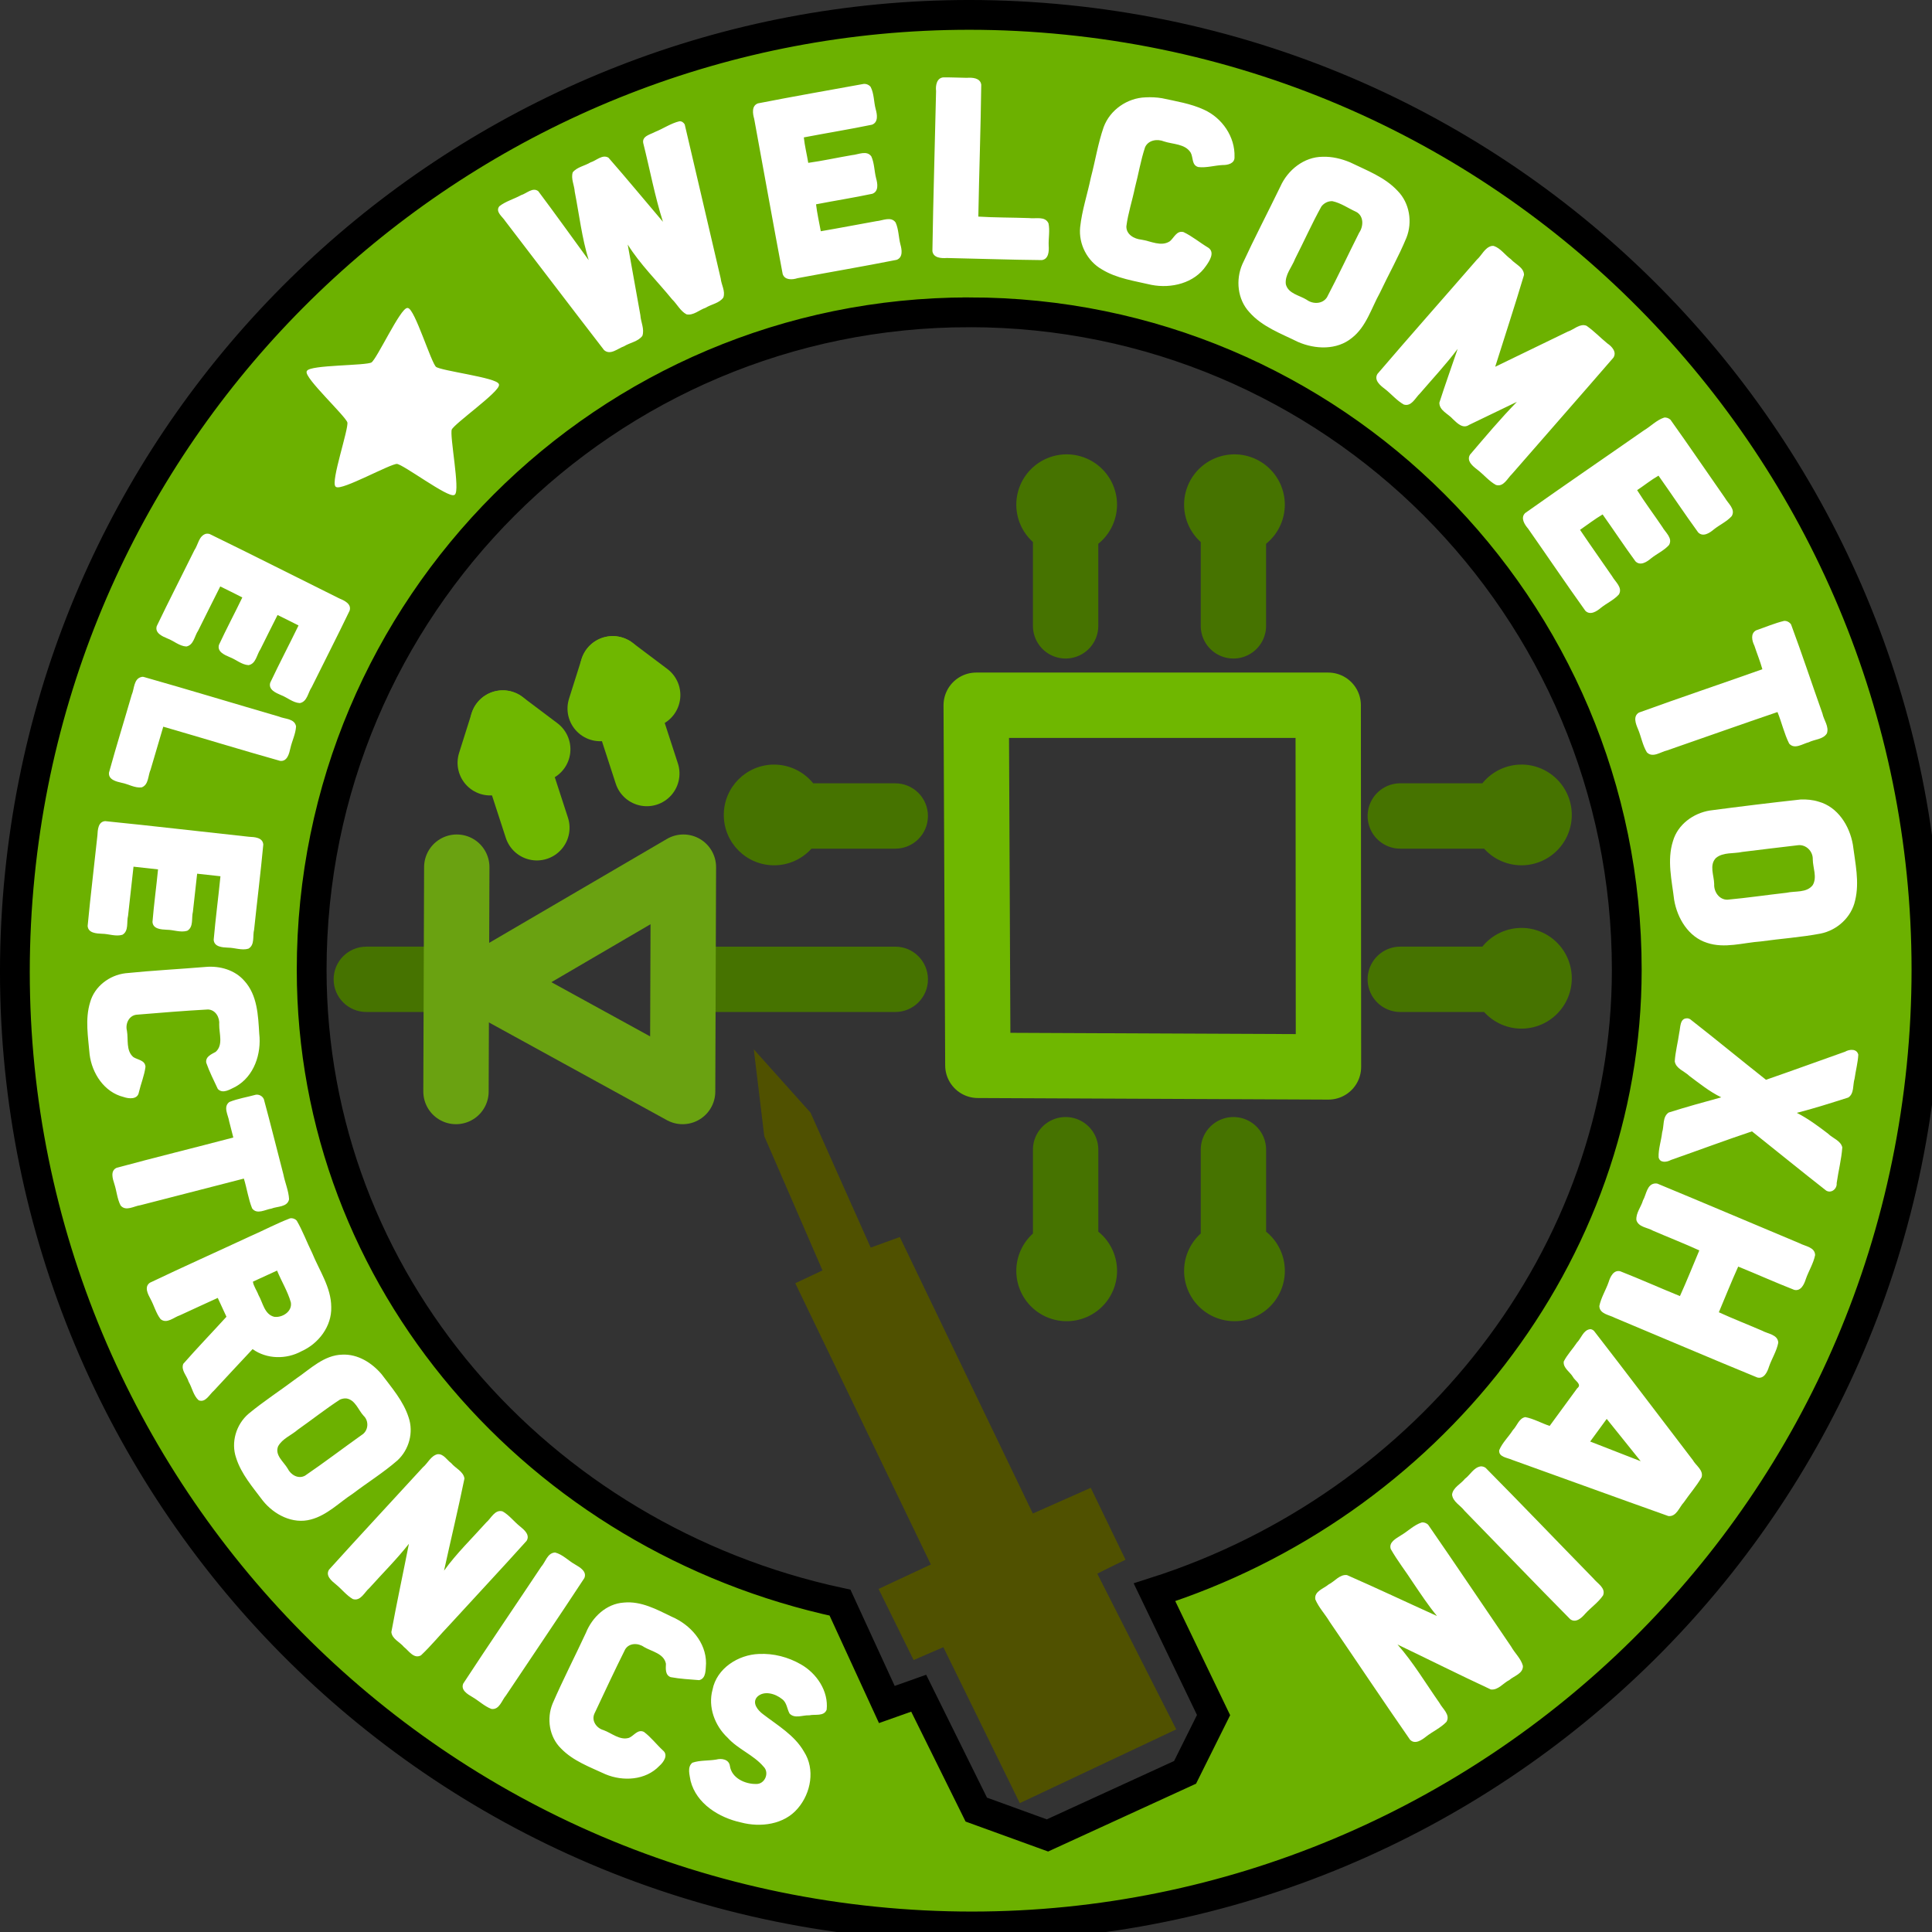 <?xml version="1.0" encoding="UTF-8" standalone="no"?>
<svg
   width="64.875mm"
   height="64.875mm"
   id="svg2"
   version="1.1"
   inkscape:version="1.1 (c68e22c387, 2021-05-23)"
   sodipodi:docname="electronics-65mm.svg"
   inkscape:export-filename="/home/ku3i/piraten/Gestaltung/hackspace/xHain_logo3_rev2_large.png"
   inkscape:export-xdpi="1368.9301"
   inkscape:export-ydpi="1368.9301"
   xmlns:inkscape="http://www.inkscape.org/namespaces/inkscape"
   xmlns:sodipodi="http://sodipodi.sourceforge.net/DTD/sodipodi-0.dtd"
   xmlns="http://www.w3.org/2000/svg"
   xmlns:svg="http://www.w3.org/2000/svg"
   xmlns:rdf="http://www.w3.org/1999/02/22-rdf-syntax-ns#"
   xmlns:cc="http://creativecommons.org/ns#"
   xmlns:dc="http://purl.org/dc/elements/1.1/">
  <rect width="100%" height="100%" fill="#333333" stroke="none"/>
  <sodipodi:namedview
     id="base"
     pagecolor="#ffffff"
     bordercolor="#666666"
     borderopacity="1.0"
     inkscape:pageopacity="0.0"
     inkscape:pageshadow="2"
     inkscape:zoom="2.0454834"
     inkscape:cx="21.755248"
     inkscape:cy="53.043696"
     inkscape:document-units="mm"
     inkscape:current-layer="layer1"
     showgrid="false"
     inkscape:window-width="1920"
     inkscape:window-height="1137"
     inkscape:window-x="1912"
     inkscape:window-y="-8"
     inkscape:window-maximized="1"
     showguides="true"
     inkscape:guide-bbox="true"
     units="mm"
     inkscape:document-rotation="0"
     inkscape:pagecheckerboard="0">
    <inkscape:grid
       type="xygrid"
       id="grid2985"
       empspacing="5"
       visible="true"
       enabled="true"
       snapvisiblegridlinesonly="true" />
  </sodipodi:namedview>
  <defs
     id="defs4">
    <marker
       inkscape:stockid="DotS"
       orient="auto"
       refY="0"
       refX="0"
       id="DotS"
       style="overflow:visible">
      <path
         id="path3828"
         d="m -2.5,-1 c 0,2.76 -2.24,5 -5,5 -2.76,0 -5,-2.24 -5,-5 0,-2.76 2.24,-5 5,-5 2.76,0 5,2.24 5,5 z"
         style="fill-rule:evenodd;stroke:#000000;stroke-width:1pt"
         transform="matrix(0.2,0,0,0.2,1.48,0.2)"
         inkscape:connector-curvature="0" />
    </marker>
    <marker
       inkscape:stockid="DotS"
       orient="auto"
       refY="0"
       refX="0"
       id="DotS-1"
       style="overflow:visible">
      <path
         inkscape:connector-curvature="0"
         id="path3828-5"
         d="m -2.5,-1 c 0,2.76 -2.24,5 -5,5 -2.76,0 -5,-2.24 -5,-5 0,-2.76 2.24,-5 5,-5 2.76,0 5,2.24 5,5 z"
         style="fill-rule:evenodd;stroke:#000000;stroke-width:1pt"
         transform="matrix(0.2,0,0,0.2,1.48,0.2)" />
    </marker>
    <marker
       inkscape:stockid="DotS"
       orient="auto"
       refY="0"
       refX="0"
       id="marker4395"
       style="overflow:visible">
      <path
         inkscape:connector-curvature="0"
         id="path4397"
         d="m -2.5,-1 c 0,2.76 -2.24,5 -5,5 -2.76,0 -5,-2.24 -5,-5 0,-2.76 2.24,-5 5,-5 2.76,0 5,2.24 5,5 z"
         style="fill-rule:evenodd;stroke:#000000;stroke-width:1pt"
         transform="matrix(0.2,0,0,0.2,1.48,0.2)" />
    </marker>
    <marker
       inkscape:stockid="DotS"
       orient="auto"
       refY="0"
       refX="0"
       id="DotS-3"
       style="overflow:visible">
      <path
         inkscape:connector-curvature="0"
         id="path3828-0"
         d="m -2.5,-1 c 0,2.76 -2.24,5 -5,5 -2.76,0 -5,-2.24 -5,-5 0,-2.76 2.24,-5 5,-5 2.76,0 5,2.24 5,5 z"
         style="fill-rule:evenodd;stroke:#000000;stroke-width:1pt"
         transform="matrix(0.2,0,0,0.2,1.48,0.2)" />
    </marker>
    <marker
       inkscape:stockid="DotS"
       orient="auto"
       refY="0"
       refX="0"
       id="marker4427"
       style="overflow:visible">
      <path
         inkscape:connector-curvature="0"
         id="path4429"
         d="m -2.5,-1 c 0,2.76 -2.24,5 -5,5 -2.76,0 -5,-2.24 -5,-5 0,-2.76 2.24,-5 5,-5 2.76,0 5,2.24 5,5 z"
         style="fill-rule:evenodd;stroke:#000000;stroke-width:1pt"
         transform="matrix(0.2,0,0,0.2,1.48,0.2)" />
    </marker>
    <marker
       inkscape:stockid="DotS"
       orient="auto"
       refY="0"
       refX="0"
       id="DotS-2"
       style="overflow:visible">
      <path
         inkscape:connector-curvature="0"
         id="path3828-1"
         d="m -2.5,-1 c 0,2.76 -2.24,5 -5,5 -2.76,0 -5,-2.24 -5,-5 0,-2.76 2.24,-5 5,-5 2.76,0 5,2.24 5,5 z"
         style="fill-rule:evenodd;stroke:#000000;stroke-width:1pt"
         transform="matrix(0.2,0,0,0.2,1.48,0.2)" />
    </marker>
    <marker
       inkscape:stockid="DotS"
       orient="auto"
       refY="0"
       refX="0"
       id="marker4427-3"
       style="overflow:visible">
      <path
         inkscape:connector-curvature="0"
         id="path4429-9"
         d="m -2.5,-1 c 0,2.76 -2.24,5 -5,5 -2.76,0 -5,-2.24 -5,-5 0,-2.76 2.24,-5 5,-5 2.76,0 5,2.24 5,5 z"
         style="fill-rule:evenodd;stroke:#000000;stroke-width:1pt"
         transform="matrix(0.2,0,0,0.2,1.48,0.2)" />
    </marker>
    <marker
       inkscape:stockid="DotS"
       orient="auto"
       refY="0"
       refX="0"
       id="DotS-21"
       style="overflow:visible">
      <path
         inkscape:connector-curvature="0"
         id="path3828-6"
         d="m -2.5,-1 c 0,2.76 -2.24,5 -5,5 -2.76,0 -5,-2.24 -5,-5 0,-2.76 2.24,-5 5,-5 2.76,0 5,2.24 5,5 z"
         style="fill-rule:evenodd;stroke:#000000;stroke-width:1pt"
         transform="matrix(0.2,0,0,0.2,1.48,0.2)" />
    </marker>
    <marker
       inkscape:stockid="DotS"
       orient="auto"
       refY="0"
       refX="0"
       id="marker4474"
       style="overflow:visible">
      <path
         inkscape:connector-curvature="0"
         id="path4476"
         d="m -2.5,-1 c 0,2.76 -2.24,5 -5,5 -2.76,0 -5,-2.24 -5,-5 0,-2.76 2.24,-5 5,-5 2.76,0 5,2.24 5,5 z"
         style="fill-rule:evenodd;stroke:#000000;stroke-width:1pt"
         transform="matrix(0.2,0,0,0.2,1.48,0.2)" />
    </marker>
    <marker
       inkscape:stockid="DotS"
       orient="auto"
       refY="0"
       refX="0"
       id="DotS-36"
       style="overflow:visible">
      <path
         inkscape:connector-curvature="0"
         id="path3828-8"
         d="m -2.5,-1 c 0,2.76 -2.24,5 -5,5 -2.76,0 -5,-2.24 -5,-5 0,-2.76 2.24,-5 5,-5 2.76,0 5,2.24 5,5 z"
         style="fill-rule:evenodd;stroke:#000000;stroke-width:1pt"
         transform="matrix(0.2,0,0,0.2,1.48,0.2)" />
    </marker>
    <marker
       inkscape:stockid="DotS"
       orient="auto"
       refY="0"
       refX="0"
       id="marker4516"
       style="overflow:visible">
      <path
         inkscape:connector-curvature="0"
         id="path4518"
         d="m -2.5,-1 c 0,2.76 -2.24,5 -5,5 -2.76,0 -5,-2.24 -5,-5 0,-2.76 2.24,-5 5,-5 2.76,0 5,2.24 5,5 z"
         style="fill-rule:evenodd;stroke:#000000;stroke-width:1pt"
         transform="matrix(0.2,0,0,0.2,1.48,0.2)" />
    </marker>
    <marker
       inkscape:stockid="DotS"
       orient="auto"
       refY="0"
       refX="0"
       id="DotS-11"
       style="overflow:visible">
      <path
         inkscape:connector-curvature="0"
         id="path3828-58"
         d="m -2.5,-1 c 0,2.76 -2.24,5 -5,5 -2.76,0 -5,-2.24 -5,-5 0,-2.76 2.24,-5 5,-5 2.76,0 5,2.24 5,5 z"
         style="fill-rule:evenodd;stroke:#000000;stroke-width:1pt"
         transform="matrix(0.2,0,0,0.2,1.48,0.2)" />
    </marker>
    <marker
       inkscape:stockid="DotS"
       orient="auto"
       refY="0"
       refX="0"
       id="marker4954"
       style="overflow:visible">
      <path
         inkscape:connector-curvature="0"
         id="path4956"
         d="m -2.5,-1 c 0,2.76 -2.24,5 -5,5 -2.76,0 -5,-2.24 -5,-5 0,-2.76 2.24,-5 5,-5 2.76,0 5,2.24 5,5 z"
         style="fill-rule:evenodd;stroke:#000000;stroke-width:1pt"
         transform="matrix(0.2,0,0,0.2,1.48,0.2)" />
    </marker>
    <marker
       inkscape:stockid="DotS"
       orient="auto"
       refY="0"
       refX="0"
       id="DotS-7"
       style="overflow:visible">
      <path
         inkscape:connector-curvature="0"
         id="path3828-3"
         d="m -2.5,-1 c 0,2.76 -2.24,5 -5,5 -2.76,0 -5,-2.24 -5,-5 0,-2.76 2.24,-5 5,-5 2.76,0 5,2.24 5,5 z"
         style="fill-rule:evenodd;stroke:#000000;stroke-width:1pt"
         transform="matrix(0.2,0,0,0.2,1.48,0.2)" />
    </marker>
    <marker
       inkscape:stockid="DotS"
       orient="auto"
       refY="0"
       refX="0"
       id="marker5024"
       style="overflow:visible">
      <path
         inkscape:connector-curvature="0"
         id="path5026"
         d="m -2.5,-1 c 0,2.76 -2.24,5 -5,5 -2.76,0 -5,-2.24 -5,-5 0,-2.76 2.24,-5 5,-5 2.76,0 5,2.24 5,5 z"
         style="fill-rule:evenodd;stroke:#000000;stroke-width:1pt"
         transform="matrix(0.2,0,0,0.2,1.48,0.2)" />
    </marker>
    <marker
       inkscape:stockid="DotS"
       orient="auto"
       refY="0"
       refX="0"
       id="DotS-34"
       style="overflow:visible">
      <path
         inkscape:connector-curvature="0"
         id="path3828-16"
         d="m -2.5,-1 c 0,2.76 -2.24,5 -5,5 -2.76,0 -5,-2.24 -5,-5 0,-2.76 2.24,-5 5,-5 2.76,0 5,2.24 5,5 z"
         style="fill-rule:evenodd;stroke:#000000;stroke-width:1pt"
         transform="matrix(0.2,0,0,0.2,1.48,0.2)" />
    </marker>
    <marker
       inkscape:stockid="DotS"
       orient="auto"
       refY="0"
       refX="0"
       id="marker5056"
       style="overflow:visible">
      <path
         inkscape:connector-curvature="0"
         id="path5058"
         d="m -2.5,-1 c 0,2.76 -2.24,5 -5,5 -2.76,0 -5,-2.24 -5,-5 0,-2.76 2.24,-5 5,-5 2.76,0 5,2.24 5,5 z"
         style="fill-rule:evenodd;stroke:#000000;stroke-width:1pt"
         transform="matrix(0.2,0,0,0.2,1.48,0.2)" />
    </marker>
    <marker
       inkscape:stockid="DotS"
       orient="auto"
       refY="0"
       refX="0"
       id="marker4516-8"
       style="overflow:visible">
      <path
         inkscape:connector-curvature="0"
         id="path4518-5"
         d="m -2.5,-1 c 0,2.76 -2.24,5 -5,5 -2.76,0 -5,-2.24 -5,-5 0,-2.76 2.24,-5 5,-5 2.76,0 5,2.24 5,5 z"
         style="fill-rule:evenodd;stroke:#000000;stroke-width:1pt"
         transform="matrix(0.2,0,0,0.2,1.48,0.2)" />
    </marker>
    <marker
       inkscape:stockid="DotS"
       orient="auto"
       refY="0"
       refX="0"
       id="marker5088"
       style="overflow:visible">
      <path
         inkscape:connector-curvature="0"
         id="path5090"
         d="m -2.5,-1 c 0,2.76 -2.24,5 -5,5 -2.76,0 -5,-2.24 -5,-5 0,-2.76 2.24,-5 5,-5 2.76,0 5,2.24 5,5 z"
         style="fill-rule:evenodd;stroke:#000000;stroke-width:1pt"
         transform="matrix(0.2,0,0,0.2,1.48,0.2)" />
    </marker>
    <marker
       inkscape:stockid="DotS"
       orient="auto"
       refY="0"
       refX="0"
       id="marker4516-9"
       style="overflow:visible">
      <path
         inkscape:connector-curvature="0"
         id="path4518-55"
         d="m -2.5,-1 c 0,2.76 -2.24,5 -5,5 -2.76,0 -5,-2.24 -5,-5 0,-2.76 2.24,-5 5,-5 2.76,0 5,2.24 5,5 z"
         style="fill-rule:evenodd;stroke:#000000;stroke-width:1pt"
         transform="matrix(0.2,0,0,0.2,1.48,0.2)" />
    </marker>
    <marker
       inkscape:stockid="DotS"
       orient="auto"
       refY="0"
       refX="0"
       id="marker5137"
       style="overflow:visible">
      <path
         inkscape:connector-curvature="0"
         id="path5139"
         d="m -2.5,-1 c 0,2.76 -2.24,5 -5,5 -2.76,0 -5,-2.24 -5,-5 0,-2.76 2.24,-5 5,-5 2.76,0 5,2.24 5,5 z"
         style="fill-rule:evenodd;stroke:#000000;stroke-width:1pt"
         transform="matrix(0.2,0,0,0.2,1.48,0.2)" />
    </marker>
    <marker
       inkscape:stockid="DotS"
       orient="auto"
       refY="0"
       refX="0"
       id="DotS-0"
       style="overflow:visible">
      <path
         inkscape:connector-curvature="0"
         id="path3828-4"
         d="m -2.5,-1 c 0,2.76 -2.24,5 -5,5 -2.76,0 -5,-2.24 -5,-5 0,-2.76 2.24,-5 5,-5 2.76,0 5,2.24 5,5 z"
         style="fill-rule:evenodd;stroke:#000000;stroke-width:1pt"
         transform="matrix(0.2,0,0,0.2,1.48,0.2)" />
    </marker>
    <marker
       inkscape:stockid="DotS"
       orient="auto"
       refY="0"
       refX="0"
       id="marker5169"
       style="overflow:visible">
      <path
         inkscape:connector-curvature="0"
         id="path5171"
         d="m -2.5,-1 c 0,2.76 -2.24,5 -5,5 -2.76,0 -5,-2.24 -5,-5 0,-2.76 2.24,-5 5,-5 2.76,0 5,2.24 5,5 z"
         style="fill-rule:evenodd;stroke:#000000;stroke-width:1pt"
         transform="matrix(0.2,0,0,0.2,1.48,0.2)" />
    </marker>
    <marker
       inkscape:stockid="DotS"
       orient="auto"
       refY="0"
       refX="0"
       id="DotS-8"
       style="overflow:visible">
      <path
         inkscape:connector-curvature="0"
         id="path3828-66"
         d="m -2.5,-1 c 0,2.76 -2.24,5 -5,5 -2.76,0 -5,-2.24 -5,-5 0,-2.76 2.24,-5 5,-5 2.76,0 5,2.24 5,5 z"
         style="fill-rule:evenodd;stroke:#000000;stroke-width:1pt"
         transform="matrix(0.2,0,0,0.2,1.48,0.2)" />
    </marker>
    <marker
       inkscape:stockid="DotS"
       orient="auto"
       refY="0"
       refX="0"
       id="marker5218"
       style="overflow:visible">
      <path
         inkscape:connector-curvature="0"
         id="path5220"
         d="m -2.5,-1 c 0,2.76 -2.24,5 -5,5 -2.76,0 -5,-2.24 -5,-5 0,-2.76 2.24,-5 5,-5 2.76,0 5,2.24 5,5 z"
         style="fill-rule:evenodd;stroke:#000000;stroke-width:1pt"
         transform="matrix(0.2,0,0,0.2,1.48,0.2)" />
    </marker>
    <marker
       inkscape:stockid="DotSv"
       orient="auto"
       refY="0"
       refX="0"
       id="DotSv"
       style="overflow:visible">
      <path
         id="path5753"
         d="m -2.5,-1 c 0,2.76 -2.24,5 -5,5 -2.76,0 -5,-2.24 -5,-5 0,-2.76 2.24,-5 5,-5 2.76,0 5,2.24 5,5 z"
         style="fill:#858585;fill-rule:evenodd;stroke:#858585;stroke-width:1pt"
         transform="matrix(0.2,0,0,0.2,1.48,0.2)"
         inkscape:connector-curvature="0" />
    </marker>
    <marker
       inkscape:stockid="DotSs"
       orient="auto"
       refY="0"
       refX="0"
       id="DotSs"
       style="overflow:visible">
      <path
         id="path5756"
         d="m -2.5,-1 c 0,2.76 -2.24,5 -5,5 -2.76,0 -5,-2.24 -5,-5 0,-2.76 2.24,-5 5,-5 2.76,0 5,2.24 5,5 z"
         style="fill:#858585;fill-rule:evenodd;stroke:#858585;stroke-width:1pt"
         transform="matrix(0.2,0,0,0.2,1.48,0.2)"
         inkscape:connector-curvature="0" />
    </marker>
    <marker
       inkscape:stockid="DotSk"
       orient="auto"
       refY="0"
       refX="0"
       id="DotSk"
       style="overflow:visible">
      <path
         id="path5759"
         d="m -2.5,-1 c 0,2.76 -2.24,5 -5,5 -2.76,0 -5,-2.24 -5,-5 0,-2.76 2.24,-5 5,-5 2.76,0 5,2.24 5,5 z"
         style="fill:#858585;fill-rule:evenodd;stroke:#858585;stroke-width:1pt"
         transform="matrix(0.2,0,0,0.2,1.48,0.2)"
         inkscape:connector-curvature="0" />
    </marker>
    <marker
       inkscape:stockid="DotSK"
       orient="auto"
       refY="0"
       refX="0"
       id="DotSK"
       style="overflow:visible">
      <path
         id="path5762"
         d="m -2.5,-1 c 0,2.76 -2.24,5 -5,5 -2.76,0 -5,-2.24 -5,-5 0,-2.76 2.24,-5 5,-5 2.76,0 5,2.24 5,5 z"
         style="fill:#858585;fill-rule:evenodd;stroke:#858585;stroke-width:1pt"
         transform="matrix(0.2,0,0,0.2,1.48,0.2)"
         inkscape:connector-curvature="0" />
    </marker>
    <marker
       inkscape:stockid="DotSQ"
       orient="auto"
       refY="0"
       refX="0"
       id="DotSQ"
       style="overflow:visible">
      <path
         id="path5765"
         d="m -2.5,-1 c 0,2.76 -2.24,5 -5,5 -2.76,0 -5,-2.24 -5,-5 0,-2.76 2.24,-5 5,-5 2.76,0 5,2.24 5,5 z"
         style="fill:#858585;fill-rule:evenodd;stroke:#858585;stroke-width:1pt"
         transform="matrix(0.2,0,0,0.2,1.48,0.2)"
         inkscape:connector-curvature="0" />
    </marker>
    <marker
       inkscape:stockid="DotSg"
       orient="auto"
       refY="0"
       refX="0"
       id="DotSg"
       style="overflow:visible">
      <path
         id="path5768"
         d="m -2.5,-1 c 0,2.76 -2.24,5 -5,5 -2.76,0 -5,-2.24 -5,-5 0,-2.76 2.24,-5 5,-5 2.76,0 5,2.24 5,5 z"
         style="fill:#858585;fill-rule:evenodd;stroke:#858585;stroke-width:1pt"
         transform="matrix(0.2,0,0,0.2,1.48,0.2)"
         inkscape:connector-curvature="0" />
    </marker>
    <marker
       inkscape:stockid="marker4516J"
       orient="auto"
       refY="0"
       refX="0"
       id="marker4516J"
       style="overflow:visible">
      <path
         inkscape:connector-curvature="0"
         id="path5771"
         d="m -2.5,-1 c 0,2.76 -2.24,5 -5,5 -2.76,0 -5,-2.24 -5,-5 0,-2.76 2.24,-5 5,-5 2.76,0 5,2.24 5,5 z"
         style="fill:#858585;fill-rule:evenodd;stroke:#858585;stroke-width:1pt"
         transform="matrix(0.2,0,0,0.2,1.48,0.2)" />
    </marker>
    <marker
       inkscape:stockid="marker4516P"
       orient="auto"
       refY="0"
       refX="0"
       id="marker4516P"
       style="overflow:visible">
      <path
         inkscape:connector-curvature="0"
         id="path5774"
         d="m -2.5,-1 c 0,2.76 -2.24,5 -5,5 -2.76,0 -5,-2.24 -5,-5 0,-2.76 2.24,-5 5,-5 2.76,0 5,2.24 5,5 z"
         style="fill:#858585;fill-rule:evenodd;stroke:#858585;stroke-width:1pt"
         transform="matrix(0.2,0,0,0.2,1.48,0.2)" />
    </marker>
    <marker
       inkscape:stockid="DotSC"
       orient="auto"
       refY="0"
       refX="0"
       id="DotSC"
       style="overflow:visible">
      <path
         id="path5777"
         d="m -2.5,-1 c 0,2.76 -2.24,5 -5,5 -2.76,0 -5,-2.24 -5,-5 0,-2.76 2.24,-5 5,-5 2.76,0 5,2.24 5,5 z"
         style="fill:#858585;fill-rule:evenodd;stroke:#858585;stroke-width:1pt"
         transform="matrix(0.2,0,0,0.2,1.48,0.2)"
         inkscape:connector-curvature="0" />
    </marker>
    <marker
       inkscape:stockid="DotSL"
       orient="auto"
       refY="0"
       refX="0"
       id="DotSL"
       style="overflow:visible">
      <path
         id="path5780"
         d="m -2.5,-1 c 0,2.76 -2.24,5 -5,5 -2.76,0 -5,-2.24 -5,-5 0,-2.76 2.24,-5 5,-5 2.76,0 5,2.24 5,5 z"
         style="fill:#858585;fill-rule:evenodd;stroke:#858585;stroke-width:1pt"
         transform="matrix(0.2,0,0,0.2,1.48,0.2)"
         inkscape:connector-curvature="0" />
    </marker>
    <marker
       inkscape:stockid="DotSf"
       orient="auto"
       refY="0"
       refX="0"
       id="DotSf"
       style="overflow:visible">
      <path
         id="path5783"
         d="m -2.5,-1 c 0,2.76 -2.24,5 -5,5 -2.76,0 -5,-2.24 -5,-5 0,-2.76 2.24,-5 5,-5 2.76,0 5,2.24 5,5 z"
         style="fill:#858585;fill-rule:evenodd;stroke:#858585;stroke-width:1pt"
         transform="matrix(0.2,0,0,0.2,1.48,0.2)"
         inkscape:connector-curvature="0" />
    </marker>
    <marker
       inkscape:stockid="DotS7"
       orient="auto"
       refY="0"
       refX="0"
       id="DotS7"
       style="overflow:visible">
      <path
         id="path5786"
         d="m -2.5,-1 c 0,2.76 -2.24,5 -5,5 -2.76,0 -5,-2.24 -5,-5 0,-2.76 2.24,-5 5,-5 2.76,0 5,2.24 5,5 z"
         style="fill:#858585;fill-rule:evenodd;stroke:#858585;stroke-width:1pt"
         transform="matrix(0.2,0,0,0.2,1.48,0.2)"
         inkscape:connector-curvature="0" />
    </marker>
    <marker
       inkscape:stockid="DotSS"
       orient="auto"
       refY="0"
       refX="0"
       id="DotSS"
       style="overflow:visible">
      <path
         id="path5789"
         d="m -2.5,-1 c 0,2.76 -2.24,5 -5,5 -2.76,0 -5,-2.24 -5,-5 0,-2.76 2.24,-5 5,-5 2.76,0 5,2.24 5,5 z"
         style="fill:#858585;fill-rule:evenodd;stroke:#858585;stroke-width:1pt"
         transform="matrix(0.2,0,0,0.2,1.48,0.2)"
         inkscape:connector-curvature="0" />
    </marker>
    <marker
       inkscape:stockid="DotSy"
       orient="auto"
       refY="0"
       refX="0"
       id="DotSy"
       style="overflow:visible">
      <path
         id="path5792"
         d="m -2.5,-1 c 0,2.76 -2.24,5 -5,5 -2.76,0 -5,-2.24 -5,-5 0,-2.76 2.24,-5 5,-5 2.76,0 5,2.24 5,5 z"
         style="fill:#858585;fill-rule:evenodd;stroke:#858585;stroke-width:1pt"
         transform="matrix(0.2,0,0,0.2,1.48,0.2)"
         inkscape:connector-curvature="0" />
    </marker>
    <marker
       inkscape:stockid="marker4516C"
       orient="auto"
       refY="0"
       refX="0"
       id="marker4516C"
       style="overflow:visible">
      <path
         inkscape:connector-curvature="0"
         id="path5795"
         d="m -2.5,-1 c 0,2.76 -2.24,5 -5,5 -2.76,0 -5,-2.24 -5,-5 0,-2.76 2.24,-5 5,-5 2.76,0 5,2.24 5,5 z"
         style="fill:#858585;fill-rule:evenodd;stroke:#858585;stroke-width:1pt"
         transform="matrix(0.2,0,0,0.2,1.48,0.2)" />
    </marker>
    <marker
       inkscape:stockid="marker45162"
       orient="auto"
       refY="0"
       refX="0"
       id="marker45162"
       style="overflow:visible">
      <path
         inkscape:connector-curvature="0"
         id="path5798"
         d="m -2.5,-1 c 0,2.76 -2.24,5 -5,5 -2.76,0 -5,-2.24 -5,-5 0,-2.76 2.24,-5 5,-5 2.76,0 5,2.24 5,5 z"
         style="fill:#858585;fill-rule:evenodd;stroke:#858585;stroke-width:1pt"
         transform="matrix(0.2,0,0,0.2,1.48,0.2)" />
    </marker>
    <marker
       inkscape:stockid="DotSG"
       orient="auto"
       refY="0"
       refX="0"
       id="DotSG"
       style="overflow:visible">
      <path
         id="path5801"
         d="m -2.5,-1 c 0,2.76 -2.24,5 -5,5 -2.76,0 -5,-2.24 -5,-5 0,-2.76 2.24,-5 5,-5 2.76,0 5,2.24 5,5 z"
         style="fill:#858585;fill-rule:evenodd;stroke:#858585;stroke-width:1pt"
         transform="matrix(0.2,0,0,0.2,1.48,0.2)"
         inkscape:connector-curvature="0" />
    </marker>
    <marker
       inkscape:stockid="DotS5"
       orient="auto"
       refY="0"
       refX="0"
       id="DotS5"
       style="overflow:visible">
      <path
         id="path5804"
         d="m -2.5,-1 c 0,2.76 -2.24,5 -5,5 -2.76,0 -5,-2.24 -5,-5 0,-2.76 2.24,-5 5,-5 2.76,0 5,2.24 5,5 z"
         style="fill:#858585;fill-rule:evenodd;stroke:#858585;stroke-width:1pt"
         transform="matrix(0.2,0,0,0.2,1.48,0.2)"
         inkscape:connector-curvature="0" />
    </marker>
    <marker
       inkscape:stockid="DotSsA"
       orient="auto"
       refY="0"
       refX="0"
       id="DotSsA"
       style="overflow:visible">
      <path
         id="path5807"
         d="m -2.5,-1 c 0,2.76 -2.24,5 -5,5 -2.76,0 -5,-2.24 -5,-5 0,-2.76 2.24,-5 5,-5 2.76,0 5,2.24 5,5 z"
         style="fill:#858585;fill-rule:evenodd;stroke:#858585;stroke-width:1pt"
         transform="matrix(0.2,0,0,0.2,1.48,0.2)"
         inkscape:connector-curvature="0" />
    </marker>
    <marker
       inkscape:stockid="DotSLd"
       orient="auto"
       refY="0"
       refX="0"
       id="DotSLd"
       style="overflow:visible">
      <path
         id="path5810"
         d="m -2.5,-1 c 0,2.76 -2.24,5 -5,5 -2.76,0 -5,-2.24 -5,-5 0,-2.76 2.24,-5 5,-5 2.76,0 5,2.24 5,5 z"
         style="fill:#858585;fill-rule:evenodd;stroke:#858585;stroke-width:1pt"
         transform="matrix(0.2,0,0,0.2,1.48,0.2)"
         inkscape:connector-curvature="0" />
    </marker>
    <marker
       inkscape:stockid="DotSd"
       orient="auto"
       refY="0"
       refX="0"
       id="DotSd"
       style="overflow:visible">
      <path
         id="path5813"
         d="m -2.5,-1 c 0,2.76 -2.24,5 -5,5 -2.76,0 -5,-2.24 -5,-5 0,-2.76 2.24,-5 5,-5 2.76,0 5,2.24 5,5 z"
         style="fill:#858585;fill-rule:evenodd;stroke:#858585;stroke-width:1pt"
         transform="matrix(0.2,0,0,0.2,1.48,0.2)"
         inkscape:connector-curvature="0" />
    </marker>
    <marker
       inkscape:stockid="DotSyI"
       orient="auto"
       refY="0"
       refX="0"
       id="DotSyI"
       style="overflow:visible">
      <path
         id="path5816"
         d="m -2.5,-1 c 0,2.76 -2.24,5 -5,5 -2.76,0 -5,-2.24 -5,-5 0,-2.76 2.24,-5 5,-5 2.76,0 5,2.24 5,5 z"
         style="fill:#858585;fill-rule:evenodd;stroke:#858585;stroke-width:1pt"
         transform="matrix(0.2,0,0,0.2,1.48,0.2)"
         inkscape:connector-curvature="0" />
    </marker>
    <marker
       inkscape:stockid="marker4516y"
       orient="auto"
       refY="0"
       refX="0"
       id="marker4516y"
       style="overflow:visible">
      <path
         inkscape:connector-curvature="0"
         id="path5819"
         d="m -2.5,-1 c 0,2.76 -2.24,5 -5,5 -2.76,0 -5,-2.24 -5,-5 0,-2.76 2.24,-5 5,-5 2.76,0 5,2.24 5,5 z"
         style="fill:#858585;fill-rule:evenodd;stroke:#858585;stroke-width:1pt"
         transform="matrix(0.2,0,0,0.2,1.48,0.2)" />
    </marker>
    <marker
       inkscape:stockid="marker4516I"
       orient="auto"
       refY="0"
       refX="0"
       id="marker4516I"
       style="overflow:visible">
      <path
         inkscape:connector-curvature="0"
         id="path5822"
         d="m -2.5,-1 c 0,2.76 -2.24,5 -5,5 -2.76,0 -5,-2.24 -5,-5 0,-2.76 2.24,-5 5,-5 2.76,0 5,2.24 5,5 z"
         style="fill:#858585;fill-rule:evenodd;stroke:#858585;stroke-width:1pt"
         transform="matrix(0.2,0,0,0.2,1.48,0.2)" />
    </marker>
    <marker
       inkscape:stockid="marker5218b"
       orient="auto"
       refY="0"
       refX="0"
       id="marker5218b"
       style="overflow:visible">
      <path
         inkscape:connector-curvature="0"
         id="path5825"
         d="m -2.5,-1 c 0,2.76 -2.24,5 -5,5 -2.76,0 -5,-2.24 -5,-5 0,-2.76 2.24,-5 5,-5 2.76,0 5,2.24 5,5 z"
         style="fill:#858585;fill-rule:evenodd;stroke:#858585;stroke-width:1pt"
         transform="matrix(0.2,0,0,0.2,1.48,0.2)" />
    </marker>
    <marker
       inkscape:stockid="marker5218X"
       orient="auto"
       refY="0"
       refX="0"
       id="marker5218X"
       style="overflow:visible">
      <path
         inkscape:connector-curvature="0"
         id="path5828"
         d="m -2.5,-1 c 0,2.76 -2.24,5 -5,5 -2.76,0 -5,-2.24 -5,-5 0,-2.76 2.24,-5 5,-5 2.76,0 5,2.24 5,5 z"
         style="fill:#858585;fill-rule:evenodd;stroke:#858585;stroke-width:1pt"
         transform="matrix(0.2,0,0,0.2,1.48,0.2)" />
    </marker>
    <marker
       inkscape:stockid="DotSQL"
       orient="auto"
       refY="0"
       refX="0"
       id="DotSQL"
       style="overflow:visible">
      <path
         id="path6109"
         d="m -2.5,-1 c 0,2.76 -2.24,5 -5,5 -2.76,0 -5,-2.24 -5,-5 0,-2.76 2.24,-5 5,-5 2.76,0 5,2.24 5,5 z"
         style="fill:#ffc400;fill-rule:evenodd;stroke:#ffc400;stroke-width:1pt"
         transform="matrix(0.2,0,0,0.2,1.48,0.2)"
         inkscape:connector-curvature="0" />
    </marker>
    <marker
       inkscape:stockid="DotSgb"
       orient="auto"
       refY="0"
       refX="0"
       id="DotSgb"
       style="overflow:visible">
      <path
         id="path6112"
         d="m -2.5,-1 c 0,2.76 -2.24,5 -5,5 -2.76,0 -5,-2.24 -5,-5 0,-2.76 2.24,-5 5,-5 2.76,0 5,2.24 5,5 z"
         style="fill:#ffc400;fill-rule:evenodd;stroke:#ffc400;stroke-width:1pt"
         transform="matrix(0.2,0,0,0.2,1.48,0.2)"
         inkscape:connector-curvature="0" />
    </marker>
    <marker
       inkscape:stockid="marker4516J6"
       orient="auto"
       refY="0"
       refX="0"
       id="marker4516J6"
       style="overflow:visible">
      <path
         inkscape:connector-curvature="0"
         id="path6115"
         d="m -2.5,-1 c 0,2.76 -2.24,5 -5,5 -2.76,0 -5,-2.24 -5,-5 0,-2.76 2.24,-5 5,-5 2.76,0 5,2.24 5,5 z"
         style="fill:#ffc400;fill-rule:evenodd;stroke:#ffc400;stroke-width:1pt"
         transform="matrix(0.2,0,0,0.2,1.48,0.2)" />
    </marker>
    <marker
       inkscape:stockid="marker4516Pl"
       orient="auto"
       refY="0"
       refX="0"
       id="marker4516Pl"
       style="overflow:visible">
      <path
         inkscape:connector-curvature="0"
         id="path6118"
         d="m -2.5,-1 c 0,2.76 -2.24,5 -5,5 -2.76,0 -5,-2.24 -5,-5 0,-2.76 2.24,-5 5,-5 2.76,0 5,2.24 5,5 z"
         style="fill:#ffc400;fill-rule:evenodd;stroke:#ffc400;stroke-width:1pt"
         transform="matrix(0.2,0,0,0.2,1.48,0.2)" />
    </marker>
    <marker
       inkscape:stockid="DotSSB"
       orient="auto"
       refY="0"
       refX="0"
       id="DotSSB"
       style="overflow:visible">
      <path
         id="path6121"
         d="m -2.5,-1 c 0,2.76 -2.24,5 -5,5 -2.76,0 -5,-2.24 -5,-5 0,-2.76 2.24,-5 5,-5 2.76,0 5,2.24 5,5 z"
         style="fill:#ffc400;fill-rule:evenodd;stroke:#ffc400;stroke-width:1pt"
         transform="matrix(0.2,0,0,0.2,1.48,0.2)"
         inkscape:connector-curvature="0" />
    </marker>
    <marker
       inkscape:stockid="DotSyD"
       orient="auto"
       refY="0"
       refX="0"
       id="DotSyD"
       style="overflow:visible">
      <path
         id="path6124"
         d="m -2.5,-1 c 0,2.76 -2.24,5 -5,5 -2.76,0 -5,-2.24 -5,-5 0,-2.76 2.24,-5 5,-5 2.76,0 5,2.24 5,5 z"
         style="fill:#ffc400;fill-rule:evenodd;stroke:#ffc400;stroke-width:1pt"
         transform="matrix(0.2,0,0,0.2,1.48,0.2)"
         inkscape:connector-curvature="0" />
    </marker>
    <marker
       inkscape:stockid="marker4516Ct"
       orient="auto"
       refY="0"
       refX="0"
       id="marker4516Ct"
       style="overflow:visible">
      <path
         inkscape:connector-curvature="0"
         id="path6127"
         d="m -2.5,-1 c 0,2.76 -2.24,5 -5,5 -2.76,0 -5,-2.24 -5,-5 0,-2.76 2.24,-5 5,-5 2.76,0 5,2.24 5,5 z"
         style="fill:#ffc400;fill-rule:evenodd;stroke:#ffc400;stroke-width:1pt"
         transform="matrix(0.2,0,0,0.2,1.48,0.2)" />
    </marker>
    <marker
       inkscape:stockid="marker451623"
       orient="auto"
       refY="0"
       refX="0"
       id="marker451623"
       style="overflow:visible">
      <path
         inkscape:connector-curvature="0"
         id="path6130"
         d="m -2.5,-1 c 0,2.76 -2.24,5 -5,5 -2.76,0 -5,-2.24 -5,-5 0,-2.76 2.24,-5 5,-5 2.76,0 5,2.24 5,5 z"
         style="fill:#ffc400;fill-rule:evenodd;stroke:#ffc400;stroke-width:1pt"
         transform="matrix(0.2,0,0,0.2,1.48,0.2)" />
    </marker>
    <marker
       inkscape:stockid="marker4516yb"
       orient="auto"
       refY="0"
       refX="0"
       id="marker4516yb"
       style="overflow:visible">
      <path
         inkscape:connector-curvature="0"
         id="path6133"
         d="m -2.5,-1 c 0,2.76 -2.24,5 -5,5 -2.76,0 -5,-2.24 -5,-5 0,-2.76 2.24,-5 5,-5 2.76,0 5,2.24 5,5 z"
         style="fill:#ffc400;fill-rule:evenodd;stroke:#ffc400;stroke-width:1pt"
         transform="matrix(0.2,0,0,0.2,1.48,0.2)" />
    </marker>
    <marker
       inkscape:stockid="marker4516IS"
       orient="auto"
       refY="0"
       refX="0"
       id="marker4516IS"
       style="overflow:visible">
      <path
         inkscape:connector-curvature="0"
         id="path6136"
         d="m -2.5,-1 c 0,2.76 -2.24,5 -5,5 -2.76,0 -5,-2.24 -5,-5 0,-2.76 2.24,-5 5,-5 2.76,0 5,2.24 5,5 z"
         style="fill:#ffc400;fill-rule:evenodd;stroke:#ffc400;stroke-width:1pt"
         transform="matrix(0.2,0,0,0.2,1.48,0.2)" />
    </marker>
    <marker
       inkscape:stockid="DotSsAi"
       orient="auto"
       refY="0"
       refX="0"
       id="DotSsAi"
       style="overflow:visible">
      <path
         id="path6139"
         d="m -2.5,-1 c 0,2.76 -2.24,5 -5,5 -2.76,0 -5,-2.24 -5,-5 0,-2.76 2.24,-5 5,-5 2.76,0 5,2.24 5,5 z"
         style="fill:#ffc400;fill-rule:evenodd;stroke:#ffc400;stroke-width:1pt"
         transform="matrix(0.2,0,0,0.2,1.48,0.2)"
         inkscape:connector-curvature="0" />
    </marker>
    <marker
       inkscape:stockid="DotSLdG"
       orient="auto"
       refY="0"
       refX="0"
       id="DotSLdG"
       style="overflow:visible">
      <path
         id="path6142"
         d="m -2.5,-1 c 0,2.76 -2.24,5 -5,5 -2.76,0 -5,-2.24 -5,-5 0,-2.76 2.24,-5 5,-5 2.76,0 5,2.24 5,5 z"
         style="fill:#ffc400;fill-rule:evenodd;stroke:#ffc400;stroke-width:1pt"
         transform="matrix(0.2,0,0,0.2,1.48,0.2)"
         inkscape:connector-curvature="0" />
    </marker>
    <marker
       inkscape:stockid="DotSd7"
       orient="auto"
       refY="0"
       refX="0"
       id="DotSd7"
       style="overflow:visible">
      <path
         id="path6145"
         d="m -2.5,-1 c 0,2.76 -2.24,5 -5,5 -2.76,0 -5,-2.24 -5,-5 0,-2.76 2.24,-5 5,-5 2.76,0 5,2.24 5,5 z"
         style="fill:#ffc400;fill-rule:evenodd;stroke:#ffc400;stroke-width:1pt"
         transform="matrix(0.2,0,0,0.2,1.48,0.2)"
         inkscape:connector-curvature="0" />
    </marker>
    <marker
       inkscape:stockid="DotSyIp"
       orient="auto"
       refY="0"
       refX="0"
       id="DotSyIp"
       style="overflow:visible">
      <path
         id="path6148"
         d="m -2.5,-1 c 0,2.76 -2.24,5 -5,5 -2.76,0 -5,-2.24 -5,-5 0,-2.76 2.24,-5 5,-5 2.76,0 5,2.24 5,5 z"
         style="fill:#ffc400;fill-rule:evenodd;stroke:#ffc400;stroke-width:1pt"
         transform="matrix(0.2,0,0,0.2,1.48,0.2)"
         inkscape:connector-curvature="0" />
    </marker>
    <marker
       inkscape:stockid="DotSvS"
       orient="auto"
       refY="0"
       refX="0"
       id="DotSvS"
       style="overflow:visible">
      <path
         id="path6151"
         d="m -2.5,-1 c 0,2.76 -2.24,5 -5,5 -2.76,0 -5,-2.24 -5,-5 0,-2.76 2.24,-5 5,-5 2.76,0 5,2.24 5,5 z"
         style="fill:#ffc400;fill-rule:evenodd;stroke:#ffc400;stroke-width:1pt"
         transform="matrix(0.2,0,0,0.2,1.48,0.2)"
         inkscape:connector-curvature="0" />
    </marker>
    <marker
       inkscape:stockid="DotSsJ"
       orient="auto"
       refY="0"
       refX="0"
       id="DotSsJ"
       style="overflow:visible">
      <path
         id="path6154"
         d="m -2.5,-1 c 0,2.76 -2.24,5 -5,5 -2.76,0 -5,-2.24 -5,-5 0,-2.76 2.24,-5 5,-5 2.76,0 5,2.24 5,5 z"
         style="fill:#ffc400;fill-rule:evenodd;stroke:#ffc400;stroke-width:1pt"
         transform="matrix(0.2,0,0,0.2,1.48,0.2)"
         inkscape:connector-curvature="0" />
    </marker>
    <marker
       inkscape:stockid="DotSfb"
       orient="auto"
       refY="0"
       refX="0"
       id="DotSfb"
       style="overflow:visible">
      <path
         id="path6157"
         d="m -2.5,-1 c 0,2.76 -2.24,5 -5,5 -2.76,0 -5,-2.24 -5,-5 0,-2.76 2.24,-5 5,-5 2.76,0 5,2.24 5,5 z"
         style="fill:#ffc400;fill-rule:evenodd;stroke:#ffc400;stroke-width:1pt"
         transform="matrix(0.2,0,0,0.2,1.48,0.2)"
         inkscape:connector-curvature="0" />
    </marker>
    <marker
       inkscape:stockid="DotS7T"
       orient="auto"
       refY="0"
       refX="0"
       id="DotS7T"
       style="overflow:visible">
      <path
         id="path6160"
         d="m -2.5,-1 c 0,2.76 -2.24,5 -5,5 -2.76,0 -5,-2.24 -5,-5 0,-2.76 2.24,-5 5,-5 2.76,0 5,2.24 5,5 z"
         style="fill:#ffc400;fill-rule:evenodd;stroke:#ffc400;stroke-width:1pt"
         transform="matrix(0.2,0,0,0.2,1.48,0.2)"
         inkscape:connector-curvature="0" />
    </marker>
    <marker
       inkscape:stockid="DotSko"
       orient="auto"
       refY="0"
       refX="0"
       id="DotSko"
       style="overflow:visible">
      <path
         id="path6163"
         d="m -2.5,-1 c 0,2.76 -2.24,5 -5,5 -2.76,0 -5,-2.24 -5,-5 0,-2.76 2.24,-5 5,-5 2.76,0 5,2.24 5,5 z"
         style="fill:#ffc400;fill-rule:evenodd;stroke:#ffc400;stroke-width:1pt"
         transform="matrix(0.2,0,0,0.2,1.48,0.2)"
         inkscape:connector-curvature="0" />
    </marker>
    <marker
       inkscape:stockid="DotSKZ"
       orient="auto"
       refY="0"
       refX="0"
       id="DotSKZ"
       style="overflow:visible">
      <path
         id="path6166"
         d="m -2.5,-1 c 0,2.76 -2.24,5 -5,5 -2.76,0 -5,-2.24 -5,-5 0,-2.76 2.24,-5 5,-5 2.76,0 5,2.24 5,5 z"
         style="fill:#ffc400;fill-rule:evenodd;stroke:#ffc400;stroke-width:1pt"
         transform="matrix(0.2,0,0,0.2,1.48,0.2)"
         inkscape:connector-curvature="0" />
    </marker>
    <marker
       inkscape:stockid="DotSCa"
       orient="auto"
       refY="0"
       refX="0"
       id="DotSCa"
       style="overflow:visible">
      <path
         id="path6169"
         d="m -2.5,-1 c 0,2.76 -2.24,5 -5,5 -2.76,0 -5,-2.24 -5,-5 0,-2.76 2.24,-5 5,-5 2.76,0 5,2.24 5,5 z"
         style="fill:#ffc400;fill-rule:evenodd;stroke:#ffc400;stroke-width:1pt"
         transform="matrix(0.2,0,0,0.2,1.48,0.2)"
         inkscape:connector-curvature="0" />
    </marker>
    <marker
       inkscape:stockid="DotSLi"
       orient="auto"
       refY="0"
       refX="0"
       id="DotSLi"
       style="overflow:visible">
      <path
         id="path6172"
         d="m -2.5,-1 c 0,2.76 -2.24,5 -5,5 -2.76,0 -5,-2.24 -5,-5 0,-2.76 2.24,-5 5,-5 2.76,0 5,2.24 5,5 z"
         style="fill:#ffc400;fill-rule:evenodd;stroke:#ffc400;stroke-width:1pt"
         transform="matrix(0.2,0,0,0.2,1.48,0.2)"
         inkscape:connector-curvature="0" />
    </marker>
    <marker
       inkscape:stockid="marker5218bQ"
       orient="auto"
       refY="0"
       refX="0"
       id="marker5218bQ"
       style="overflow:visible">
      <path
         inkscape:connector-curvature="0"
         id="path6175"
         d="m -2.5,-1 c 0,2.76 -2.24,5 -5,5 -2.76,0 -5,-2.24 -5,-5 0,-2.76 2.24,-5 5,-5 2.76,0 5,2.24 5,5 z"
         style="fill:#ffc400;fill-rule:evenodd;stroke:#ffc400;stroke-width:1pt"
         transform="matrix(0.2,0,0,0.2,1.48,0.2)" />
    </marker>
    <marker
       inkscape:stockid="marker5218XM"
       orient="auto"
       refY="0"
       refX="0"
       id="marker5218XM"
       style="overflow:visible">
      <path
         inkscape:connector-curvature="0"
         id="path6178"
         d="m -2.5,-1 c 0,2.76 -2.24,5 -5,5 -2.76,0 -5,-2.24 -5,-5 0,-2.76 2.24,-5 5,-5 2.76,0 5,2.24 5,5 z"
         style="fill:#ffc400;fill-rule:evenodd;stroke:#ffc400;stroke-width:1pt"
         transform="matrix(0.2,0,0,0.2,1.48,0.2)" />
    </marker>
    <marker
       inkscape:stockid="DotSGn"
       orient="auto"
       refY="0"
       refX="0"
       id="DotSGn"
       style="overflow:visible">
      <path
         id="path6181"
         d="m -2.5,-1 c 0,2.76 -2.24,5 -5,5 -2.76,0 -5,-2.24 -5,-5 0,-2.76 2.24,-5 5,-5 2.76,0 5,2.24 5,5 z"
         style="fill:#ffc400;fill-rule:evenodd;stroke:#ffc400;stroke-width:1pt"
         transform="matrix(0.2,0,0,0.2,1.48,0.2)"
         inkscape:connector-curvature="0" />
    </marker>
    <marker
       inkscape:stockid="DotS5R"
       orient="auto"
       refY="0"
       refX="0"
       id="DotS5R"
       style="overflow:visible">
      <path
         id="path6184"
         d="m -2.5,-1 c 0,2.76 -2.24,5 -5,5 -2.76,0 -5,-2.24 -5,-5 0,-2.76 2.24,-5 5,-5 2.76,0 5,2.24 5,5 z"
         style="fill:#ffc400;fill-rule:evenodd;stroke:#ffc400;stroke-width:1pt"
         transform="matrix(0.2,0,0,0.2,1.48,0.2)"
         inkscape:connector-curvature="0" />
    </marker>
    <marker
       inkscape:stockid="DotSd7"
       orient="auto"
       refY="0"
       refX="0"
       id="DotSd7-9"
       style="overflow:visible">
      <path
         inkscape:connector-curvature="0"
         id="path6145-2"
         d="m -2.5,-1 c 0,2.76 -2.24,5 -5,5 -2.76,0 -5,-2.24 -5,-5 0,-2.76 2.24,-5 5,-5 2.76,0 5,2.24 5,5 z"
         style="fill:#ffc400;fill-rule:evenodd;stroke:#ffc400;stroke-width:1pt"
         transform="matrix(0.2,0,0,0.2,1.48,0.2)" />
    </marker>
    <marker
       inkscape:stockid="DotSyIp"
       orient="auto"
       refY="0"
       refX="0"
       id="DotSyIp-9"
       style="overflow:visible">
      <path
         inkscape:connector-curvature="0"
         id="path6148-2"
         d="m -2.5,-1 c 0,2.76 -2.24,5 -5,5 -2.76,0 -5,-2.24 -5,-5 0,-2.76 2.24,-5 5,-5 2.76,0 5,2.24 5,5 z"
         style="fill:#ffc400;fill-rule:evenodd;stroke:#ffc400;stroke-width:1pt"
         transform="matrix(0.2,0,0,0.2,1.48,0.2)" />
    </marker>
    <marker
       inkscape:stockid="DotSGn"
       orient="auto"
       refY="0"
       refX="0"
       id="DotSGn-0"
       style="overflow:visible">
      <path
         inkscape:connector-curvature="0"
         id="path6181-6"
         d="m -2.5,-1 c 0,2.76 -2.24,5 -5,5 -2.76,0 -5,-2.24 -5,-5 0,-2.76 2.24,-5 5,-5 2.76,0 5,2.24 5,5 z"
         style="fill:#ffc400;fill-rule:evenodd;stroke:#ffc400;stroke-width:1pt"
         transform="matrix(0.2,0,0,0.2,1.48,0.2)" />
    </marker>
    <marker
       inkscape:stockid="DotS5R"
       orient="auto"
       refY="0"
       refX="0"
       id="DotS5R-3"
       style="overflow:visible">
      <path
         inkscape:connector-curvature="0"
         id="path6184-9"
         d="m -2.5,-1 c 0,2.76 -2.24,5 -5,5 -2.76,0 -5,-2.24 -5,-5 0,-2.76 2.24,-5 5,-5 2.76,0 5,2.24 5,5 z"
         style="fill:#ffc400;fill-rule:evenodd;stroke:#ffc400;stroke-width:1pt"
         transform="matrix(0.2,0,0,0.2,1.48,0.2)" />
    </marker>
    <marker
       inkscape:stockid="marker5218bQ"
       orient="auto"
       refY="0"
       refX="0"
       id="marker5218bQ-7"
       style="overflow:visible">
      <path
         inkscape:connector-curvature="0"
         id="path6175-9"
         d="m -2.5,-1 c 0,2.76 -2.24,5 -5,5 -2.76,0 -5,-2.24 -5,-5 0,-2.76 2.24,-5 5,-5 2.76,0 5,2.24 5,5 z"
         style="fill:#ffc400;fill-rule:evenodd;stroke:#ffc400;stroke-width:1pt"
         transform="matrix(0.2,0,0,0.2,1.48,0.2)" />
    </marker>
    <marker
       inkscape:stockid="marker5218XM"
       orient="auto"
       refY="0"
       refX="0"
       id="marker5218XM-8"
       style="overflow:visible">
      <path
         inkscape:connector-curvature="0"
         id="path6178-2"
         d="m -2.5,-1 c 0,2.76 -2.24,5 -5,5 -2.76,0 -5,-2.24 -5,-5 0,-2.76 2.24,-5 5,-5 2.76,0 5,2.24 5,5 z"
         style="fill:#ffc400;fill-rule:evenodd;stroke:#ffc400;stroke-width:1pt"
         transform="matrix(0.2,0,0,0.2,1.48,0.2)" />
    </marker>
    <marker
       inkscape:stockid="marker5218bQ"
       orient="auto"
       refY="0"
       refX="0"
       id="marker5218bQ-9"
       style="overflow:visible">
      <path
         inkscape:connector-curvature="0"
         id="path6175-95"
         d="m -2.5,-1 c 0,2.76 -2.24,5 -5,5 -2.76,0 -5,-2.24 -5,-5 0,-2.76 2.24,-5 5,-5 2.76,0 5,2.24 5,5 z"
         style="fill:#ffc400;fill-rule:evenodd;stroke:#ffc400;stroke-width:1pt"
         transform="matrix(0.2,0,0,0.2,1.48,0.2)" />
    </marker>
    <marker
       inkscape:stockid="marker5218XM"
       orient="auto"
       refY="0"
       refX="0"
       id="marker5218XM-4"
       style="overflow:visible">
      <path
         inkscape:connector-curvature="0"
         id="path6178-29"
         d="m -2.5,-1 c 0,2.76 -2.24,5 -5,5 -2.76,0 -5,-2.24 -5,-5 0,-2.76 2.24,-5 5,-5 2.76,0 5,2.24 5,5 z"
         style="fill:#ffc400;fill-rule:evenodd;stroke:#ffc400;stroke-width:1pt"
         transform="matrix(0.2,0,0,0.2,1.48,0.2)" />
    </marker>
    <marker
       inkscape:stockid="DotSGn"
       orient="auto"
       refY="0"
       refX="0"
       id="DotSGn-08"
       style="overflow:visible">
      <path
         inkscape:connector-curvature="0"
         id="path6181-5"
         d="m -2.5,-1 c 0,2.76 -2.24,5 -5,5 -2.76,0 -5,-2.24 -5,-5 0,-2.76 2.24,-5 5,-5 2.76,0 5,2.24 5,5 z"
         style="fill:#ffc400;fill-rule:evenodd;stroke:#ffc400;stroke-width:1pt"
         transform="matrix(0.2,0,0,0.2,1.48,0.2)" />
    </marker>
    <marker
       inkscape:stockid="DotS5R"
       orient="auto"
       refY="0"
       refX="0"
       id="DotS5R-8"
       style="overflow:visible">
      <path
         inkscape:connector-curvature="0"
         id="path6184-1"
         d="m -2.5,-1 c 0,2.76 -2.24,5 -5,5 -2.76,0 -5,-2.24 -5,-5 0,-2.76 2.24,-5 5,-5 2.76,0 5,2.24 5,5 z"
         style="fill:#ffc400;fill-rule:evenodd;stroke:#ffc400;stroke-width:1pt"
         transform="matrix(0.2,0,0,0.2,1.48,0.2)" />
    </marker>
    <marker
       inkscape:stockid="marker4516Ct"
       orient="auto"
       refY="0"
       refX="0"
       id="marker4516Ct-0"
       style="overflow:visible">
      <path
         inkscape:connector-curvature="0"
         id="path6127-3"
         d="m -2.5,-1 c 0,2.76 -2.24,5 -5,5 -2.76,0 -5,-2.24 -5,-5 0,-2.76 2.24,-5 5,-5 2.76,0 5,2.24 5,5 z"
         style="fill:#ffc400;fill-rule:evenodd;stroke:#ffc400;stroke-width:1pt"
         transform="matrix(0.2,0,0,0.2,1.48,0.2)" />
    </marker>
    <marker
       inkscape:stockid="marker451623"
       orient="auto"
       refY="0"
       refX="0"
       id="marker451623-8"
       style="overflow:visible">
      <path
         inkscape:connector-curvature="0"
         id="path6130-8"
         d="m -2.5,-1 c 0,2.76 -2.24,5 -5,5 -2.76,0 -5,-2.24 -5,-5 0,-2.76 2.24,-5 5,-5 2.76,0 5,2.24 5,5 z"
         style="fill:#ffc400;fill-rule:evenodd;stroke:#ffc400;stroke-width:1pt"
         transform="matrix(0.2,0,0,0.2,1.48,0.2)" />
    </marker>
    <marker
       inkscape:stockid="marker5218bQ"
       orient="auto"
       refY="0"
       refX="0"
       id="marker5218bQ-0"
       style="overflow:visible">
      <path
         inkscape:connector-curvature="0"
         id="path6175-8"
         d="m -2.5,-1 c 0,2.76 -2.24,5 -5,5 -2.76,0 -5,-2.24 -5,-5 0,-2.76 2.24,-5 5,-5 2.76,0 5,2.24 5,5 z"
         style="fill:#ffc400;fill-rule:evenodd;stroke:#ffc400;stroke-width:1pt"
         transform="matrix(0.2,0,0,0.2,1.48,0.2)" />
    </marker>
    <marker
       inkscape:stockid="marker5218XM"
       orient="auto"
       refY="0"
       refX="0"
       id="marker5218XM-86"
       style="overflow:visible">
      <path
         inkscape:connector-curvature="0"
         id="path6178-7"
         d="m -2.5,-1 c 0,2.76 -2.24,5 -5,5 -2.76,0 -5,-2.24 -5,-5 0,-2.76 2.24,-5 5,-5 2.76,0 5,2.24 5,5 z"
         style="fill:#ffc400;fill-rule:evenodd;stroke:#ffc400;stroke-width:1pt"
         transform="matrix(0.2,0,0,0.2,1.48,0.2)" />
    </marker>
    <circle
       transform="matrix(0.876,0,0,0.876,152.451,-680.837)"
       id="path6572"
       style="fill:none;stroke:none"
       cx="675.714"
       cy="777.581"
       r="584.286" />
    <circle
       transform="matrix(-1.116,-0.044,-0.044,1.116,1532.261,-838.547)"
       id="path6572-9"
       style="fill:none;stroke:none"
       cx="675.714"
       cy="777.581"
       r="584.286" />
  </defs>
  <g
     inkscape:label="Ebene 1"
     inkscape:groupmode="layer"
     id="layer1"
     transform="translate(0,-783.071)">
    <g
       id="g1596"
       transform="translate(0.593,0.593)">
      <path
         id="path2987-9-6-2"
         style="color:#000000;fill:#467300;stroke-linecap:round;stroke-linejoin:round;-inkscape-stroke:none"
         d="m 97.656,879.515 c 1.926,0.005 3.747,0.878 4.957,2.377 h 10.416 c 2.291,3.5e-4 4.147,1.858 4.146,4.148 -3.6e-4,2.29 -1.857,4.146 -4.146,4.146 h -10.639 c -1.209,1.341 -2.929,2.108 -4.734,2.111 -3.53,-2.1e-4 -6.392,-2.862 -6.391,-6.393 2.11e-4,-3.529 2.861,-6.39 6.391,-6.391 z"
         sodipodi:nodetypes="ccccccccc" />
      <path
         id="path5802-1-3"
         style="fill:#6cb100;fill-opacity:1;stroke:#000000;stroke-width:3.78;stroke-miterlimit:4;stroke-dasharray:none;stroke-opacity:1"
         d="m 122.415,784.367 c -61.476,0.016 -114.163,46.601 -120.492,109.082 -6.751,66.646 41.803,126.144 108.449,132.895 66.646,6.751 126.152,-41.803 132.902,-108.449 6.751,-66.646 -41.811,-126.144 -108.457,-132.895 -4.165,-0.422 -8.304,-0.634 -12.402,-0.633 z m -0.002,37.746 c 46.09,-5.4e-4 83.454,37.363 83.453,83.453 -0.001,36.324 -25.331,67.96 -59.939,78.992 l 7.498,15.586 -3.617,7.268 -17.463,8.006 -9.035,-3.279 -7.309,-14.771 -4.043,1.433 -5.941,-12.928 c -38.216,-8.2 -67.054,-40.869 -67.055,-80.307 -5.5e-4,-46.089 37.362,-83.453 83.451,-83.453 z" />
      <path
         id="path3528"
         style="font-size:32px;line-height:1.25;font-family:'Politics Head';-inkscape-font-specification:'Politics Head, Normal';letter-spacing:2.37px;fill:#ffffff"
         d="m 25.559,850.219 c -0.918,0.247 -1.005,1.404 -1.483,2.09 -1.585,3.216 -3.231,6.406 -4.778,9.637 -0.262,0.874 0.715,1.294 1.352,1.561 0.809,0.302 1.522,0.971 2.403,1.021 0.947,-0.175 1.038,-1.341 1.503,-2.014 0.937,-1.868 1.858,-3.748 2.804,-5.609 0.936,0.459 1.875,0.922 2.801,1.398 -0.97,2.011 -2.023,3.987 -2.963,6.01 -0.263,0.879 0.717,1.289 1.352,1.56 0.809,0.303 1.521,0.971 2.402,1.022 0.948,-0.175 1.037,-1.341 1.503,-2.014 0.728,-1.449 1.44,-2.91 2.177,-4.351 0.89,0.435 1.783,0.875 2.662,1.328 -1.179,2.43 -2.442,4.826 -3.592,7.268 -0.262,0.874 0.715,1.294 1.352,1.562 0.809,0.303 1.522,0.973 2.404,1.022 0.948,-0.176 1.036,-1.343 1.503,-2.016 1.599,-3.245 3.26,-6.464 4.821,-9.724 0.262,-0.874 -0.715,-1.294 -1.352,-1.562 -5.482,-2.714 -10.937,-5.49 -16.435,-8.165 -0.136,-0.036 -0.297,-0.05 -0.436,-0.023 z m -8.18,18.172 c -1.019,0.214 -0.911,1.503 -1.257,2.269 -0.951,3.292 -1.973,6.568 -2.882,9.87 -0.1,0.904 0.934,1.142 1.605,1.295 0.848,0.156 1.666,0.69 2.541,0.583 0.906,-0.332 0.791,-1.502 1.132,-2.246 0.538,-1.819 1.069,-3.64 1.61,-5.457 4.95,1.428 9.879,2.946 14.836,4.34 0.905,0.1 1.145,-0.932 1.297,-1.606 0.205,-0.925 0.667,-1.816 0.72,-2.764 -0.167,-1.018 -1.435,-0.93 -2.177,-1.256 -5.732,-1.67 -11.449,-3.409 -17.19,-5.037 -0.078,0.007 -0.16,-0.023 -0.236,0.008 z m -4.617,18.299 c -0.909,0.062 -0.956,1.12 -0.991,1.809 -0.405,3.831 -0.878,7.662 -1.241,11.494 0.06,0.909 1.118,0.959 1.807,0.991 0.862,0.004 1.76,0.386 2.602,0.13 0.84,-0.48 0.512,-1.618 0.72,-2.409 0.232,-2.078 0.452,-4.157 0.692,-6.234 1.038,0.106 2.077,0.221 3.113,0.344 -0.216,2.224 -0.523,4.446 -0.705,6.67 0.061,0.909 1.121,0.959 1.809,0.991 0.863,0.004 1.762,0.386 2.605,0.13 0.833,-0.489 0.51,-1.619 0.716,-2.411 0.181,-1.611 0.349,-3.224 0.538,-4.833 0.987,0.099 1.974,0.209 2.959,0.324 -0.266,2.69 -0.626,5.378 -0.859,8.068 0.061,0.909 1.119,0.962 1.809,0.993 0.862,0.003 1.76,0.385 2.601,0.129 0.84,-0.48 0.512,-1.618 0.72,-2.409 0.379,-3.6 0.827,-7.2 1.165,-10.8 -0.061,-0.909 -1.121,-0.959 -1.809,-0.991 -6.083,-0.653 -12.166,-1.374 -18.25,-1.985 z m 12.777,18.502 c -3.402,0.282 -6.816,0.457 -10.212,0.804 -2.038,0.247 -3.924,1.668 -4.481,3.682 -0.665,2.148 -0.252,4.423 -0.067,6.612 0.295,2.402 1.855,4.805 4.307,5.409 0.675,0.238 1.794,0.343 1.946,-0.593 0.252,-1.084 0.699,-2.135 0.838,-3.238 -0.052,-0.848 -0.983,-0.868 -1.535,-1.229 -0.964,-0.812 -0.622,-2.24 -0.818,-3.346 -0.227,-0.875 0.251,-1.927 1.216,-2.034 3.022,-0.25 6.053,-0.501 9.08,-0.665 0.968,0.048 1.503,1.034 1.414,1.922 -0.016,1.13 0.538,2.578 -0.442,3.455 -0.538,0.304 -1.33,0.61 -1.201,1.385 0.397,1.138 0.957,2.232 1.467,3.326 0.651,0.695 1.612,0.01 2.285,-0.305 2.324,-1.307 3.269,-4.17 2.973,-6.711 -0.141,-2.319 -0.236,-4.9 -1.897,-6.712 -1.2,-1.378 -3.097,-1.912 -4.875,-1.762 z m 6.332,16.223 c -1.112,0.309 -2.283,0.486 -3.352,0.918 -0.83,0.613 -0.148,1.67 -0.03,2.451 0.175,0.687 0.358,1.372 0.528,2.06 -4.929,1.3 -9.888,2.512 -14.807,3.844 -0.833,0.373 -0.507,1.388 -0.293,2.043 0.298,0.899 0.358,1.9 0.797,2.74 0.663,0.794 1.709,0.064 2.513,-0.036 4.377,-1.125 8.752,-2.258 13.129,-3.378 0.386,1.246 0.563,2.571 1.047,3.779 0.612,0.831 1.668,0.147 2.45,0.03 0.757,-0.305 2.03,-0.166 2.24,-1.18 -0.047,-1.076 -0.518,-2.109 -0.722,-3.169 -0.831,-3.174 -1.612,-6.365 -2.474,-9.529 -0.163,-0.397 -0.605,-0.637 -1.027,-0.574 z m 4.371,15.678 c -1.722,0.654 -3.366,1.536 -5.059,2.274 -4.248,1.978 -8.535,3.891 -12.76,5.91 -0.743,0.522 -0.241,1.452 0.086,2.058 0.454,0.832 0.694,1.806 1.274,2.556 0.795,0.659 1.69,-0.245 2.464,-0.487 1.599,-0.733 3.193,-1.48 4.796,-2.204 0.377,0.793 0.735,1.595 1.105,2.391 -1.818,1.998 -3.7,3.945 -5.479,5.975 -0.328,0.805 0.467,1.526 0.678,2.274 0.448,0.764 0.598,1.751 1.271,2.352 0.877,0.353 1.37,-0.748 1.927,-1.214 1.642,-1.758 3.269,-3.53 4.92,-5.279 1.8,1.295 4.283,1.32 6.202,0.271 2.174,-0.97 3.856,-3.169 3.78,-5.611 -0.011,-2.505 -1.52,-4.638 -2.432,-6.881 -0.67,-1.35 -1.194,-2.794 -1.951,-4.089 -0.207,-0.228 -0.52,-0.335 -0.822,-0.295 z m -1.654,6.682 c 0.551,1.336 1.332,2.596 1.729,3.984 0.218,1.165 -1.089,1.985 -2.117,1.838 -1.246,-0.317 -1.428,-1.795 -1.984,-2.755 -0.2,-0.558 -0.662,-1.192 -0.708,-1.706 1.019,-0.466 2.034,-0.942 3.055,-1.402 z m 8.275,10.625 c -2.331,0.048 -4.054,1.805 -5.861,3.035 -2.003,1.507 -4.121,2.871 -6.051,4.471 -1.576,1.349 -2.258,3.625 -1.576,5.599 0.653,2.063 2.116,3.722 3.387,5.426 1.422,1.78 3.799,3.021 6.099,2.392 2.071,-0.542 3.596,-2.159 5.346,-3.295 1.866,-1.419 3.874,-2.663 5.642,-4.205 1.471,-1.359 2.071,-3.551 1.418,-5.455 -0.665,-2.085 -2.145,-3.766 -3.435,-5.488 -1.23,-1.446 -3.011,-2.57 -4.969,-2.48 z m 0.535,5.564 c 1.106,0.195 1.469,1.447 2.15,2.189 0.73,0.689 0.614,1.941 -0.256,2.454 -2.396,1.706 -4.74,3.494 -7.168,5.15 -0.854,0.476 -1.815,-0.098 -2.206,-0.897 -0.505,-0.864 -1.664,-1.699 -1.216,-2.822 0.536,-0.987 1.692,-1.402 2.509,-2.121 1.787,-1.255 3.507,-2.62 5.335,-3.808 0.264,-0.12 0.562,-0.178 0.851,-0.145 z m 11.551,7.07 c -0.859,0.187 -1.24,1.144 -1.877,1.671 -3.962,4.332 -7.976,8.624 -11.906,12.982 -0.49,0.768 0.335,1.435 0.869,1.869 0.738,0.593 1.335,1.395 2.156,1.867 0.99,0.307 1.471,-0.876 2.092,-1.399 1.675,-1.871 3.468,-3.641 5.02,-5.619 -0.733,3.736 -1.539,7.463 -2.227,11.205 0.09,0.884 1.082,1.262 1.597,1.891 0.614,0.474 1.251,1.561 2.161,1.064 1.293,-1.218 2.426,-2.618 3.66,-3.903 3.24,-3.547 6.532,-7.053 9.74,-10.625 0.49,-0.768 -0.333,-1.437 -0.869,-1.871 -0.741,-0.594 -1.338,-1.404 -2.166,-1.871 -0.986,-0.291 -1.459,0.882 -2.08,1.403 -1.805,2.021 -3.767,3.912 -5.356,6.115 0.852,-3.899 1.791,-7.787 2.59,-11.693 -0.132,-0.9 -1.14,-1.295 -1.676,-1.945 -0.546,-0.39 -0.968,-1.203 -1.728,-1.14 z m 14.828,12.484 c -0.914,0.108 -1.144,1.203 -1.681,1.8 -3.289,4.944 -6.643,9.853 -9.891,14.819 -0.364,0.833 0.553,1.364 1.146,1.712 0.821,0.473 1.532,1.177 2.418,1.515 1.023,0.146 1.317,-1.092 1.85,-1.703 3.307,-4.969 6.674,-9.905 9.945,-14.894 0.37,-0.833 -0.545,-1.373 -1.142,-1.72 -0.871,-0.478 -1.598,-1.294 -2.573,-1.538 z m 8.805,6.348 c -2.223,0.141 -4.016,1.851 -4.817,3.845 -1.393,2.999 -2.911,5.944 -4.227,8.977 -0.78,1.903 -0.421,4.24 1.072,5.697 1.536,1.592 3.674,2.356 5.637,3.269 2.233,0.934 5.092,0.775 6.835,-1.052 0.538,-0.47 1.19,-1.389 0.449,-1.983 -0.818,-0.756 -1.507,-1.674 -2.399,-2.339 -0.793,-0.384 -1.258,0.487 -1.888,0.75 -1.169,0.365 -2.206,-0.605 -3.247,-0.978 -0.878,-0.242 -1.55,-1.181 -1.154,-2.08 1.281,-2.731 2.562,-5.47 3.908,-8.169 0.514,-0.843 1.654,-0.824 2.391,-0.3 0.979,0.578 2.537,0.822 2.781,2.132 -0.023,0.608 -0.115,1.43 0.602,1.695 1.186,0.223 2.414,0.282 3.619,0.381 0.929,-0.224 0.799,-1.399 0.869,-2.139 0.014,-2.666 -1.999,-4.904 -4.35,-5.91 -1.907,-0.923 -3.885,-2.008 -6.081,-1.797 z m 17.154,6.521 c -2.636,0.089 -5.372,1.826 -5.899,4.533 -0.601,2.201 0.283,4.569 1.914,6.097 1.325,1.471 3.29,2.174 4.57,3.681 0.774,0.774 0.153,2.231 -0.945,2.19 -1.417,0.027 -3.133,-0.756 -3.338,-2.313 -0.129,-0.826 -1.063,-0.969 -1.738,-0.784 -0.995,0.169 -2.068,0.069 -3.018,0.398 -0.694,0.544 -0.342,1.58 -0.227,2.319 0.746,2.898 3.614,4.653 6.38,5.26 2.488,0.661 5.495,0.282 7.23,-1.788 1.669,-1.942 2.215,-4.961 0.782,-7.189 -1.199,-2.099 -3.346,-3.33 -5.204,-4.761 -0.652,-0.481 -1.438,-1.421 -0.738,-2.197 0.862,-0.848 2.31,-0.408 3.145,0.273 0.628,0.44 0.628,1.245 0.967,1.85 0.661,0.688 1.683,0.172 2.505,0.218 0.728,-0.166 1.868,0.172 2.2,-0.716 0.256,-2.355 -1.273,-4.623 -3.278,-5.754 -1.594,-0.919 -3.465,-1.41 -5.308,-1.316 z" />
      <path
         sodipodi:type="star"
         style="fill:#ffffff;fill-opacity:1;stroke:#ffffff;stroke-opacity:1"
         id="path6846-3"
         sodipodi:sides="5"
         sodipodi:cx="-130"
         sodipodi:cy="859.01007"
         sodipodi:r1="77.195747"
         sodipodi:r2="41.685707"
         sodipodi:arg1="0.78539816"
         sodipodi:arg2="1.4137167"
         inkscape:flatsided="false"
         inkscape:rounded="0.1"
         inkscape:randomized="0"
         transform="matrix(0.085,-0.142,0.142,0.085,-60.666,742.915)"
         d="m -75.414,913.596 c -3.529,3.529 -43.136,-14.194 -48.065,-13.413 -4.929,0.781 -37.121,29.875 -41.567,27.609 -4.446,-2.265 0.169,-45.411 -2.096,-49.857 -2.265,-4.446 -39.884,-26.072 -39.103,-31.001 0.781,-4.929 43.241,-13.872 46.769,-17.4 3.529,-3.529 12.472,-45.988 17.4,-46.769 4.929,-0.781 26.555,36.838 31.001,39.103 4.446,2.265 47.592,-2.35 49.857,2.096 2.265,4.446 -26.829,36.639 -27.609,41.567 -0.781,4.929 16.942,44.536 13.413,48.065 z" />
      <path
         id="path3581"
         style="font-size:34.667px;line-height:1.25;font-family:'Politics Head';-inkscape-font-specification:'Politics Head';fill:#ffffff"
         d="m 119.154,792.296 c -0.869,0.054 -1.03,1.048 -0.947,1.741 -0.147,6.77 -0.362,13.544 -0.466,20.312 0.12,0.875 1.14,0.925 1.829,0.873 4.018,0.08 8.039,0.229 12.056,0.266 0.876,-0.12 0.925,-1.142 0.873,-1.831 -0.041,-0.938 0.172,-1.909 -0.023,-2.829 -0.425,-0.959 -1.655,-0.557 -2.47,-0.673 -2.139,-0.074 -4.327,-0.059 -6.436,-0.187 0.1,-5.579 0.301,-11.163 0.371,-16.74 -0.12,-0.875 -1.14,-0.925 -1.829,-0.873 -0.986,-0.015 -1.973,-0.064 -2.958,-0.059 z m -10.125,0.83 c -4.476,0.812 -8.965,1.597 -13.428,2.471 -0.828,0.3 -0.668,1.303 -0.477,1.967 1.21,6.56 2.376,13.13 3.614,19.684 0.26,0.81 1.233,0.747 1.886,0.534 4.19,-0.785 8.398,-1.498 12.577,-2.327 0.828,-0.3 0.668,-1.303 0.477,-1.967 -0.232,-0.91 -0.218,-1.906 -0.602,-2.766 -0.578,-0.832 -1.664,-0.235 -2.453,-0.174 -2.349,0.421 -4.7,0.877 -7.047,1.276 -0.203,-1.128 -0.476,-2.303 -0.602,-3.416 2.378,-0.462 4.777,-0.837 7.145,-1.338 0.828,-0.3 0.668,-1.303 0.477,-1.967 -0.232,-0.91 -0.217,-1.906 -0.6,-2.766 -0.578,-0.832 -1.664,-0.235 -2.453,-0.174 -1.848,0.314 -3.729,0.729 -5.558,0.983 -0.177,-1.07 -0.454,-2.18 -0.562,-3.23 2.878,-0.553 5.777,-1.02 8.645,-1.611 0.828,-0.3 0.668,-1.303 0.477,-1.967 -0.252,-0.929 -0.195,-1.971 -0.643,-2.832 -0.206,-0.259 -0.541,-0.404 -0.871,-0.379 z m 35.764,1.707 c -2.325,0.074 -4.515,1.591 -5.321,3.787 -0.72,2.073 -1.055,4.262 -1.617,6.381 -0.435,2.11 -1.136,4.176 -1.363,6.322 -0.211,2.129 0.898,4.286 2.758,5.344 1.903,1.165 4.165,1.466 6.301,1.967 2.506,0.485 5.428,-0.211 6.922,-2.417 0.441,-0.624 1.148,-1.7 0.297,-2.293 -1.07,-0.638 -2.046,-1.465 -3.17,-1.996 -0.865,-0.211 -1.182,0.718 -1.713,1.162 -1.112,0.749 -2.456,-0.029 -3.628,-0.198 -0.911,-0.091 -1.927,-0.654 -1.899,-1.692 0.208,-1.655 0.751,-3.259 1.084,-4.894 0.453,-1.712 0.732,-3.481 1.294,-5.156 0.419,-0.904 1.541,-1.068 2.391,-0.726 1.143,0.383 2.694,0.287 3.401,1.44 0.329,0.609 0.105,1.588 0.962,1.815 1.02,0.126 2.061,-0.209 3.089,-0.256 0.651,0.015 1.548,-0.198 1.503,-1.019 0.089,-2.565 -1.574,-4.966 -3.881,-6.008 -1.675,-0.774 -3.524,-1.062 -5.314,-1.452 -0.692,-0.116 -1.396,-0.149 -2.096,-0.111 z m -59.154,3.035 c -1.085,0.258 -2.049,0.932 -3.087,1.349 -0.589,0.327 -1.701,0.523 -1.506,1.43 0.838,3.324 1.458,6.709 2.498,9.979 -2.307,-2.709 -4.572,-5.463 -6.914,-8.137 -0.776,-0.458 -1.542,0.377 -2.273,0.595 -0.73,0.446 -1.709,0.585 -2.26,1.263 -0.257,0.798 0.205,1.645 0.253,2.46 0.568,2.899 0.902,5.855 1.771,8.686 -2.129,-2.917 -4.231,-5.86 -6.396,-8.748 -0.706,-0.553 -1.494,0.297 -2.184,0.499 -0.902,0.499 -1.958,0.775 -2.765,1.415 -0.536,0.7 0.4,1.311 0.745,1.862 4.187,5.459 8.348,10.942 12.55,16.386 0.8,0.707 1.741,-0.211 2.531,-0.479 0.751,-0.468 1.783,-0.589 2.331,-1.325 0.296,-0.855 -0.201,-1.76 -0.253,-2.631 -0.535,-2.986 -1.071,-5.973 -1.606,-8.959 1.584,2.537 3.749,4.635 5.628,6.946 0.631,0.606 1.051,1.499 1.83,1.911 0.883,0.186 1.627,-0.571 2.431,-0.833 0.725,-0.454 1.736,-0.571 2.246,-1.299 0.289,-0.793 -0.255,-1.616 -0.333,-2.415 -1.524,-6.518 -3.035,-13.04 -4.568,-19.556 -0.143,-0.238 -0.377,-0.422 -0.666,-0.398 z m 81.637,4.506 c -2.367,0.009 -4.439,1.675 -5.376,3.781 -1.594,3.288 -3.289,6.531 -4.82,9.846 -0.866,1.987 -0.624,4.462 0.877,6.084 1.625,1.863 4.025,2.722 6.184,3.789 2.173,0.947 4.933,1.064 6.849,-0.517 1.82,-1.424 2.458,-3.761 3.54,-5.707 1.103,-2.34 2.382,-4.603 3.37,-6.993 0.794,-1.994 0.405,-4.414 -1.119,-5.959 -1.623,-1.75 -3.928,-2.594 -6.026,-3.617 -1.097,-0.459 -2.286,-0.746 -3.481,-0.707 z m 1.244,5.639 c 1.077,0.231 2.008,0.907 3.008,1.354 0.984,0.525 0.936,1.833 0.372,2.652 -1.37,2.723 -2.664,5.489 -4.079,8.186 -0.56,0.88 -1.789,0.901 -2.577,0.318 -0.916,-0.577 -2.356,-0.766 -2.649,-1.98 -0.142,-1.198 0.781,-2.167 1.183,-3.23 1.126,-2.203 2.135,-4.474 3.334,-6.634 0.328,-0.428 0.862,-0.707 1.408,-0.665 z m 20.189,5.682 c -0.869,0.206 -1.235,1.182 -1.863,1.735 -4.2,4.84 -8.459,9.638 -12.623,14.505 -0.474,0.795 0.366,1.47 0.932,1.896 0.823,0.633 1.508,1.481 2.414,1.988 0.973,0.298 1.457,-0.849 2.036,-1.391 1.613,-1.878 3.307,-3.691 4.798,-5.67 -0.77,2.275 -1.589,4.539 -2.32,6.824 -0.013,1.004 1.132,1.416 1.71,2.08 0.536,0.508 1.271,1.28 2.054,0.744 2.026,-0.978 4.059,-1.946 6.081,-2.931 -2.092,2.139 -4.02,4.44 -5.961,6.711 -0.474,0.796 0.37,1.469 0.934,1.896 0.806,0.617 1.472,1.453 2.361,1.943 0.974,0.299 1.459,-0.849 2.038,-1.391 4.285,-4.923 8.598,-9.824 12.867,-14.762 0.468,-0.711 -0.191,-1.428 -0.762,-1.808 -0.9,-0.733 -1.71,-1.598 -2.664,-2.252 -0.854,-0.308 -1.587,0.504 -2.362,0.751 -3.07,1.488 -6.143,2.97 -9.21,4.462 1.218,-3.883 2.497,-7.756 3.656,-11.654 -0.008,-0.962 -1.107,-1.352 -1.663,-1.993 -0.744,-0.527 -1.296,-1.39 -2.176,-1.687 -0.091,0.003 -0.185,-0.019 -0.275,0.002 z m 21.891,21.783 c -0.96,0.317 -1.698,1.117 -2.567,1.627 -5.015,3.503 -10.075,6.95 -15.063,10.487 -0.629,0.616 -0.068,1.462 0.38,1.987 2.426,3.465 4.797,6.974 7.257,10.411 0.616,0.629 1.462,0.068 1.987,-0.38 0.734,-0.586 1.643,-0.986 2.27,-1.687 0.522,-0.872 -0.473,-1.614 -0.855,-2.308 -1.353,-1.966 -2.744,-3.917 -4.073,-5.893 0.943,-0.651 1.901,-1.389 2.865,-1.955 1.403,1.973 2.736,4.002 4.168,5.951 0.616,0.629 1.462,0.068 1.987,-0.38 0.733,-0.586 1.642,-0.986 2.269,-1.686 0.522,-0.872 -0.473,-1.614 -0.855,-2.308 -1.047,-1.555 -2.212,-3.094 -3.188,-4.659 0.901,-0.6 1.796,-1.317 2.711,-1.84 1.692,2.391 3.314,4.836 5.035,7.203 0.617,0.629 1.464,0.068 1.989,-0.38 0.733,-0.586 1.642,-0.986 2.269,-1.686 0.522,-0.872 -0.473,-1.615 -0.855,-2.308 -2.312,-3.304 -4.574,-6.646 -6.917,-9.926 -0.221,-0.196 -0.518,-0.317 -0.814,-0.27 z m 15.244,25.799 c -1.208,0.288 -2.372,0.79 -3.549,1.193 -0.755,0.388 -0.543,1.335 -0.234,1.948 0.325,0.996 0.744,2.007 1.014,2.995 -5.211,1.85 -10.461,3.61 -15.654,5.496 -0.802,0.457 -0.406,1.456 -0.127,2.106 0.405,0.964 0.579,2.049 1.122,2.941 0.73,0.755 1.747,-0.055 2.549,-0.234 4.676,-1.62 9.352,-3.286 14.029,-4.877 0.535,1.315 0.848,2.737 1.48,4.004 0.687,0.787 1.708,0.025 2.486,-0.168 0.75,-0.381 1.82,-0.347 2.303,-1.121 0.306,-0.87 -0.396,-1.697 -0.566,-2.532 -1.339,-3.765 -2.591,-7.566 -3.983,-11.308 -0.199,-0.279 -0.524,-0.458 -0.869,-0.443 z m 2.094,22.666 c -3.848,0.421 -7.694,0.893 -11.531,1.4 -2.102,0.341 -4.072,1.777 -4.676,3.875 -0.781,2.436 -0.145,5.009 0.149,7.471 0.398,2.337 1.813,4.706 4.183,5.449 2.223,0.747 4.56,-0.019 6.814,-0.179 2.528,-0.355 5.089,-0.522 7.597,-0.999 2.104,-0.428 3.915,-2.08 4.373,-4.201 0.577,-2.342 0.009,-4.758 -0.288,-7.098 -0.414,-2.375 -1.907,-4.771 -4.344,-5.442 -0.734,-0.233 -1.51,-0.301 -2.277,-0.277 z m -0.318,5.801 c 1.022,-0.104 1.892,0.799 1.852,1.806 0.013,1.071 0.576,2.248 0.003,3.249 -0.773,1.027 -2.229,0.729 -3.339,0.982 -2.5,0.281 -4.994,0.652 -7.497,0.88 -1.045,0.013 -1.732,-1.003 -1.679,-1.981 -0.016,-1.086 -0.659,-2.41 0.222,-3.314 0.922,-0.761 2.231,-0.519 3.332,-0.766 2.369,-0.282 4.735,-0.589 7.105,-0.855 z m -14.094,21.973 c -0.951,-0.019 -0.84,1.192 -1.002,1.838 -0.166,1.21 -0.494,2.41 -0.568,3.627 0.151,0.931 1.232,1.236 1.835,1.833 1.307,0.977 2.589,2.015 4.067,2.73 -2.23,0.606 -4.465,1.229 -6.666,1.924 -0.816,0.544 -0.571,1.697 -0.836,2.523 -0.116,1.058 -0.493,2.112 -0.449,3.174 0.165,0.743 1.052,0.615 1.561,0.328 3.427,-1.199 6.872,-2.487 10.287,-3.631 3.144,2.5 6.259,5.051 9.422,7.52 0.658,0.389 1.397,-0.237 1.327,-0.947 0.214,-1.515 0.608,-3.02 0.715,-4.541 -0.204,-0.862 -1.225,-1.154 -1.806,-1.738 -1.261,-0.965 -2.548,-1.919 -3.965,-2.644 2.197,-0.559 4.365,-1.257 6.523,-1.942 0.786,-0.502 0.558,-1.611 0.808,-2.399 0.14,-1.014 0.414,-2.018 0.472,-3.038 -0.183,-0.794 -1.133,-0.702 -1.686,-0.379 -3.344,1.183 -6.682,2.403 -10.031,3.562 -3.226,-2.552 -6.402,-5.171 -9.643,-7.703 -0.122,-0.028 -0.236,-0.12 -0.365,-0.098 z m -4.055,20.955 c -1.062,0.088 -1.113,1.402 -1.544,2.143 -0.241,0.84 -0.921,1.611 -0.839,2.511 0.268,0.908 1.418,0.929 2.119,1.349 1.947,0.838 3.957,1.624 5.865,2.495 -0.813,1.929 -1.602,3.911 -2.459,5.797 -2.533,-1.027 -5.032,-2.151 -7.574,-3.148 -0.859,-0.21 -1.277,0.724 -1.48,1.384 -0.358,1.018 -0.963,1.971 -1.175,3.028 0.027,1.017 1.264,1.114 1.961,1.494 6.034,2.518 12.046,5.101 18.094,7.579 0.859,0.205 1.277,-0.725 1.48,-1.386 0.356,-1.02 0.974,-1.974 1.174,-3.034 -0.048,-1.047 -1.337,-1.119 -2.053,-1.525 -1.821,-0.786 -3.706,-1.519 -5.488,-2.337 0.813,-1.929 1.601,-3.911 2.457,-5.797 2.377,0.962 4.721,2.02 7.107,2.951 0.859,0.21 1.274,-0.726 1.478,-1.384 0.358,-1.018 0.965,-1.971 1.176,-3.028 -0.027,-1.017 -1.264,-1.114 -1.961,-1.494 -6.022,-2.52 -12.028,-5.079 -18.059,-7.575 -0.093,-0.005 -0.187,-0.039 -0.281,-0.023 z m -8.277,18.498 c -0.853,0.123 -1.108,1.154 -1.656,1.705 -0.533,0.812 -1.243,1.534 -1.672,2.4 -0.104,0.825 0.798,1.314 1.173,1.96 0.235,0.477 1.197,0.936 0.536,1.434 -1.165,1.592 -2.33,3.184 -3.496,4.776 -1.038,-0.339 -2.031,-0.92 -3.096,-1.117 -0.805,0.15 -1.048,1.121 -1.574,1.652 -0.546,0.862 -1.344,1.599 -1.73,2.541 -0.113,0.885 1.039,0.953 1.621,1.226 6.619,2.376 13.227,4.784 19.852,7.141 1.029,0.097 1.37,-1.129 1.955,-1.742 0.731,-1.074 1.618,-2.062 2.256,-3.187 0.262,-0.902 -0.731,-1.479 -1.115,-2.176 -4.185,-5.457 -8.321,-10.958 -12.537,-16.389 -0.128,-0.126 -0.33,-0.244 -0.515,-0.224 z m 6.441,16.756 c -2.138,-0.833 -4.276,-1.667 -6.414,-2.5 0.7,-0.957 1.4,-1.914 2.1,-2.871 1.438,1.79 2.876,3.581 4.314,5.371 z m -20.307,0.654 c -0.885,0.13 -1.329,1.079 -2.002,1.577 -0.523,0.669 -1.518,1.092 -1.633,2.005 0.095,0.916 1.077,1.367 1.583,2.052 4.478,4.582 8.91,9.216 13.417,13.766 0.71,0.521 1.453,-0.172 1.898,-0.698 0.728,-0.798 1.664,-1.436 2.268,-2.329 0.372,-0.945 -0.728,-1.517 -1.22,-2.139 -4.571,-4.678 -9.096,-9.408 -13.696,-14.055 -0.179,-0.123 -0.399,-0.191 -0.615,-0.18 z m -7.488,7.119 c -0.994,0.32 -1.765,1.135 -2.669,1.654 -0.583,0.385 -1.539,0.851 -1.261,1.715 0.846,1.492 1.924,2.859 2.855,4.305 0.968,1.425 1.914,2.868 3.014,4.195 -3.811,-1.722 -7.596,-3.516 -11.424,-5.193 -0.926,-0.109 -1.555,0.807 -2.323,1.187 -0.619,0.533 -1.867,0.866 -1.694,1.897 0.428,1.028 1.241,1.872 1.811,2.831 3.41,4.986 6.761,10.019 10.206,14.976 0.646,0.665 1.516,0.024 2.073,-0.416 0.827,-0.64 1.831,-1.088 2.552,-1.844 0.539,-0.901 -0.506,-1.672 -0.886,-2.401 -1.745,-2.492 -3.308,-5.125 -5.323,-7.415 3.95,1.891 7.872,3.859 11.839,5.702 0.931,0.119 1.566,-0.806 2.336,-1.186 0.605,-0.537 1.781,-0.821 1.739,-1.805 -0.241,-0.927 -1.032,-1.614 -1.49,-2.444 -3.523,-5.157 -6.994,-10.353 -10.549,-15.486 -0.22,-0.191 -0.513,-0.321 -0.807,-0.271 z" />
      <path
         sodipodi:nodetypes="ccccc"
         inkscape:connector-curvature="0"
         id="path5238-96-3"
         d="m 167.974,871.982 h -44.674 l 0.21,45.703 44.498,0.199 z"
         style="fill:none;stroke:#6fb700;stroke-width:8.294;stroke-linecap:round;stroke-linejoin:round;stroke-miterlimit:4;stroke-dasharray:none;stroke-opacity:1;marker-start:none;marker-end:none" />
      <path
         id="path2987-9-6"
         style="color:#000000;fill:#467300;stroke-linecap:round;stroke-linejoin:round;-inkscape-stroke:none"
         d="m 192.496,96.443 a 6.391,6.391 0 0 0 -4.957,2.377 h -10.416 a 4.147,4.147 0 0 0 -4.146,4.148 4.147,4.147 0 0 0 4.146,4.146 h 10.639 a 6.391,6.391 0 0 0 4.734,2.111 6.391,6.391 0 0 0 6.391,-6.393 6.391,6.391 0 0 0 -6.391,-6.391 z m 0,20.73 a 6.391,6.391 0 0 0 -4.959,2.377 h -10.414 a 4.147,4.147 0 0 0 -4.146,4.146 4.147,4.147 0 0 0 4.146,4.146 h 10.637 a 6.391,6.391 0 0 0 4.736,2.111 6.391,6.391 0 0 0 6.391,-6.391 6.391,6.391 0 0 0 -6.391,-6.391 z"
         transform="translate(0,783.071)" />
      <path
         style="color:#000000;fill:#467300;stroke-linecap:round;stroke-linejoin:round;-inkscape-stroke:none"
         d="m 87.853,910.914 h 8.392 8.392 8.392 c 2.291,7.3e-4 4.148,-1.856 4.148,-4.146 -3.5e-4,-2.291 -1.858,-4.147 -4.148,-4.146 h -8.392 -8.392 -8.392 z m -33.566,-8.293 h -8.392 c -2.29,3.5e-4 -4.146,1.857 -4.146,4.146 3.56e-4,2.29 1.857,4.146 4.146,4.146 h 8.392"
         id="path2987-9-6-6-9"
         sodipodi:nodetypes="ccccccccccccccc" />
      <path
         id="path2987-9-6-6-9-0"
         style="color:#000000;fill:#467300;stroke-linecap:round;stroke-linejoin:round;-inkscape-stroke:none"
         d="m 134.781,57.072 a 6.391,6.391 0 0 0 -6.391,6.391 6.391,6.391 0 0 0 2.111,4.734 v 10.639 a 4.147,4.147 0 0 0 4.148,4.146 4.147,4.147 0 0 0 4.146,-4.146 V 68.42 a 6.391,6.391 0 0 0 2.377,-4.957 6.391,6.391 0 0 0 -6.393,-6.391 z m 21.297,0 a 6.391,6.391 0 0 0 -6.393,6.391 6.391,6.391 0 0 0 2.113,4.736 v 10.637 a 4.147,4.147 0 0 0 4.146,4.146 4.147,4.147 0 0 0 4.146,-4.146 V 68.42 a 6.391,6.391 0 0 0 2.377,-4.957 6.391,6.391 0 0 0 -6.391,-6.391 z"
         transform="translate(0,783.071)" />
      <path
         id="path2987-9-6-6-9-0-6-7"
         style="color:#000000;fill:#467300;stroke-linecap:round;stroke-linejoin:round;-inkscape-stroke:none"
         d="m 134.65,141.176 a 4.147,4.147 0 0 0 -4.148,4.146 v 10.637 a 6.391,6.391 0 0 0 -2.111,4.734 6.391,6.391 0 0 0 6.391,6.391 6.391,6.391 0 0 0 6.393,-6.391 6.391,6.391 0 0 0 -2.377,-4.971 v -10.4 a 4.147,4.147 0 0 0 -4.146,-4.146 z m 21.295,0 a 4.147,4.147 0 0 0 -4.146,4.146 v 10.635 a 6.391,6.391 0 0 0 -2.113,4.736 6.391,6.391 0 0 0 6.393,6.391 6.391,6.391 0 0 0 6.391,-6.391 6.391,6.391 0 0 0 -2.377,-4.971 v -10.4 a 4.147,4.147 0 0 0 -4.146,-4.146 z"
         transform="translate(0,783.071)" />
      <path
         sodipodi:nodetypes="cccc"
         inkscape:connector-curvature="0"
         id="path2987-9-0-38-10-9-2"
         d="M 86.14,892.531 60.976,907.243 86.04,921.006 Z"
         style="fill:none;fill-opacity:1;stroke:#6aa211;stroke-width:8.294;stroke-linecap:round;stroke-linejoin:round;stroke-miterlimit:4;stroke-dasharray:none;stroke-opacity:1;marker-start:none;marker-end:none" />
      <path
         sodipodi:nodetypes="cc"
         inkscape:connector-curvature="0"
         id="path2987-9-0-38-10-9-2-6"
         d="m 57.278,921.006 0.1,-28.475"
         style="fill:none;fill-opacity:1;stroke:#6aa211;stroke-width:8.294;stroke-linecap:round;stroke-linejoin:round;stroke-miterlimit:4;stroke-dasharray:none;stroke-opacity:1;marker-start:none;marker-end:none" />
      <g
         id="g2048-1"
         transform="translate(-13.904,-14.306)">
        <g
           id="g1938-2"
           transform="rotate(17.767,72.679,923.633)">
          <path
             sodipodi:nodetypes="ccc"
             inkscape:connector-curvature="0"
             id="path2987-9-0-38-10-9-2-2-9"
             d="m 71.446,890.686 -5.242,-1.825 8.175,11.341"
             style="fill:none;fill-opacity:1;stroke:#6fb700;stroke-width:8.294;stroke-linecap:round;stroke-linejoin:round;stroke-miterlimit:4;stroke-dasharray:none;stroke-opacity:1;marker-start:none;marker-end:none" />
          <path
             sodipodi:nodetypes="cc"
             inkscape:connector-curvature="0"
             id="path2987-9-0-38-10-9-2-2-8-31"
             d="m 66.204,888.861 0.022,5.293"
             style="fill:none;fill-opacity:1;stroke:#6fb700;stroke-width:8.294;stroke-linecap:round;stroke-linejoin:round;stroke-miterlimit:4;stroke-dasharray:none;stroke-opacity:1;marker-start:none;marker-end:none" />
        </g>
        <g
           id="g1938-9-9"
           transform="rotate(17.767,101.673,964.825)">
          <path
             sodipodi:nodetypes="ccc"
             inkscape:connector-curvature="0"
             id="path2987-9-0-38-10-9-2-2-7-4"
             d="m 71.446,890.686 -5.242,-1.825 8.175,11.341"
             style="fill:none;fill-opacity:1;stroke:#6fb700;stroke-width:8.294;stroke-linecap:round;stroke-linejoin:round;stroke-miterlimit:4;stroke-dasharray:none;stroke-opacity:1;marker-start:none;marker-end:none" />
          <path
             sodipodi:nodetypes="cc"
             inkscape:connector-curvature="0"
             id="path2987-9-0-38-10-9-2-2-8-3-7"
             d="m 66.204,888.861 0.022,5.293"
             style="fill:none;fill-opacity:1;stroke:#6fb700;stroke-width:8.294;stroke-linecap:round;stroke-linejoin:round;stroke-miterlimit:4;stroke-dasharray:none;stroke-opacity:1;marker-start:none;marker-end:none" />
        </g>
      </g>
      <path
         d="m 95.074,915.654 7.2,8.036 7.636,17.125 3.695,-1.343 16.883,35.091 7.351,-3.261 4.411,9.128 c -3.355,1.621 -3.578,1.775 -3.578,1.775 l 10.017,19.752 -19.857,9.363 -9.701,-19.792 -3.774,1.634 -4.446,-9.028 6.633,-3.102 -17.206,-35.695 3.456,-1.627 -7.391,-17.039 z"
         id="path2-3"
         style="fill:#505100;fill-opacity:1;stroke-width:3.374"
         sodipodi:nodetypes="cccccccccccccccccc" />
    </g>
  </g>
</svg>
